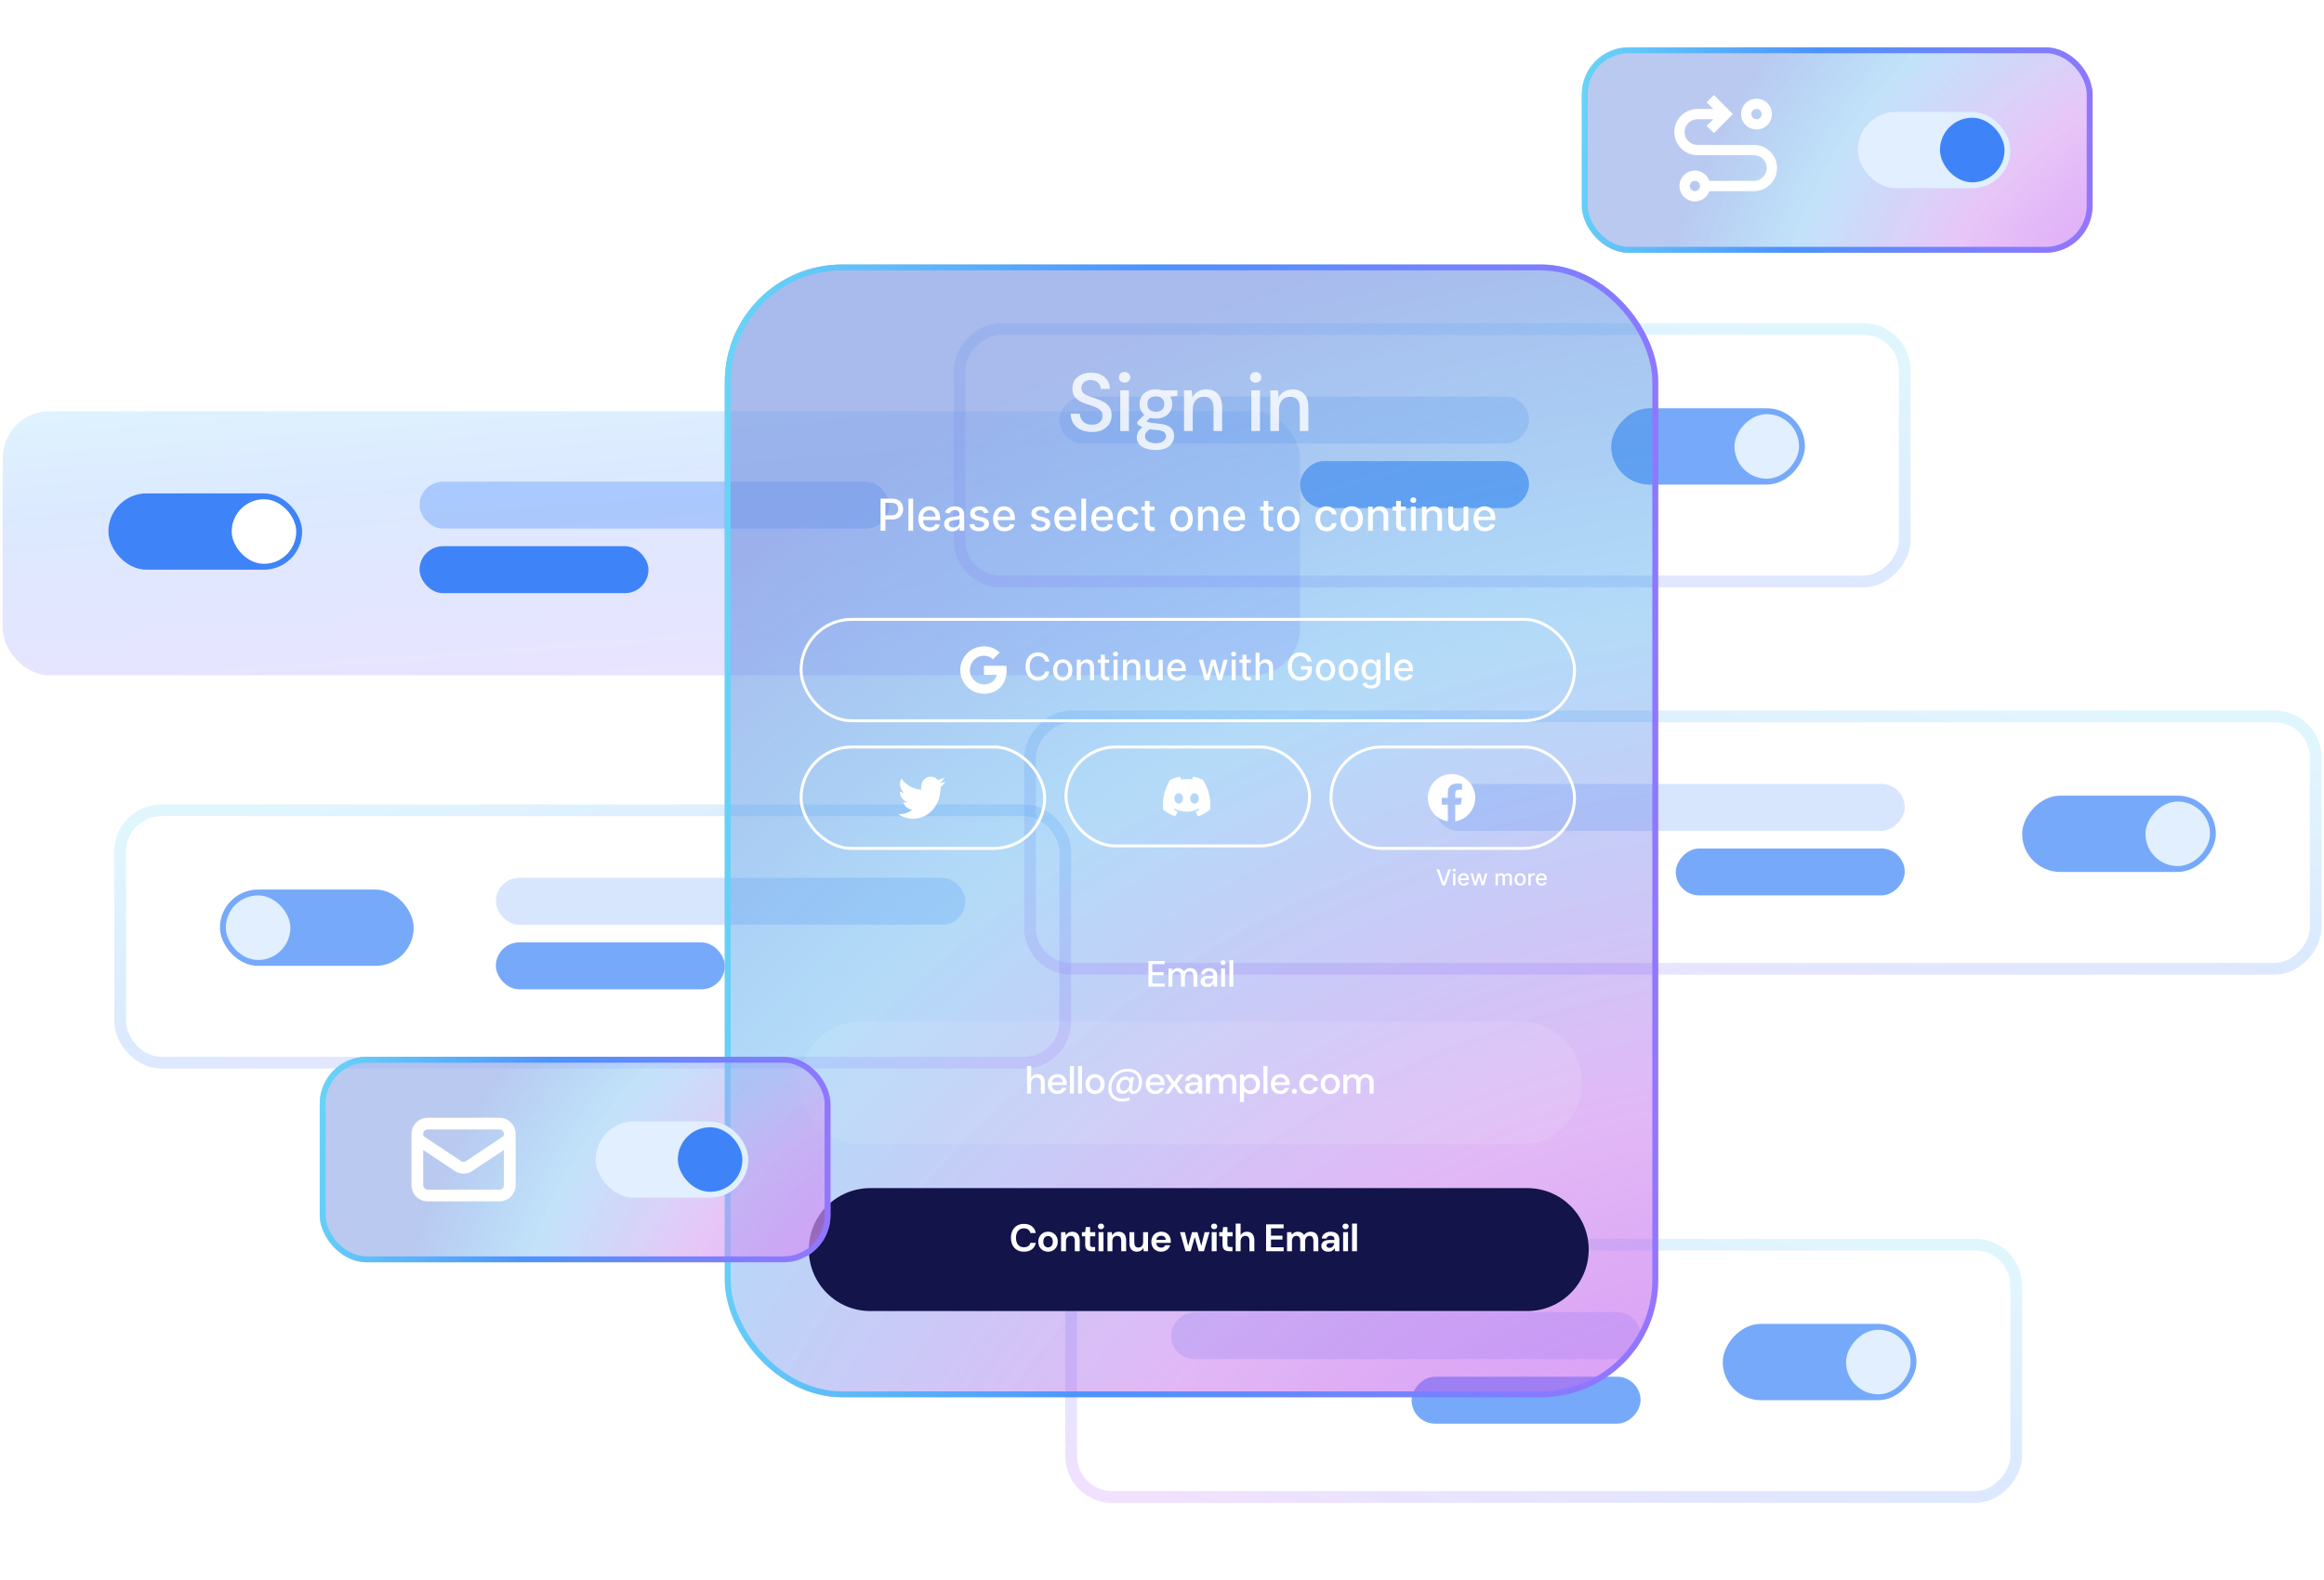 <svg width="472" height="321" viewBox="0 0 472 321" fill="none" xmlns="http://www.w3.org/2000/svg">
<g opacity="0.2" filter="url(#filter0_b_2464_9028)">
<rect x="0.555" y="83.534" width="263.49" height="53.652" rx="9.538" fill="white" fill-opacity="0.9"/>
<rect x="0.555" y="83.534" width="263.49" height="53.652" rx="9.538" fill="url(#paint0_linear_2464_9028)"/>
</g>
<rect x="22.016" y="100.226" width="39.345" height="15.499" rx="7.75" fill="#3F83F8"/>
<rect x="47.053" y="101.418" width="13.115" height="13.115" rx="6.557" fill="white"/>
<rect opacity="0.32" x="85.205" y="97.842" width="95.381" height="9.538" rx="4.769" fill="#3F83F8"/>
<rect x="85.205" y="110.957" width="46.498" height="9.538" rx="4.769" fill="#3F83F8"/>
<g opacity="0.2" filter="url(#filter1_b_2464_9028)">
<rect width="263.49" height="53.652" rx="9.538" transform="matrix(-1 0 0 1 471.5 144.34)" fill="white" fill-opacity="0.3"/>
<rect x="-1.192" y="1.192" width="261.106" height="51.267" rx="8.346" transform="matrix(-1 0 0 1 469.115 144.34)" stroke="url(#paint1_linear_2464_9028)" stroke-width="2.385"/>
</g>
<rect width="39.345" height="15.499" rx="7.75" transform="matrix(-1 0 0 1 450.039 161.628)" fill="#76A9FA"/>
<rect width="13.115" height="13.115" rx="6.557" transform="matrix(-1 0 0 1 448.848 162.82)" fill="#E1EFFE"/>
<rect opacity="0.2" width="95.381" height="9.538" rx="4.769" transform="matrix(-1 0 0 1 386.85 159.243)" fill="#3F83F8"/>
<rect width="46.498" height="9.538" rx="4.769" transform="matrix(-1 0 0 1 386.85 172.358)" fill="#76A9FA"/>
<g filter="url(#filter2_f_2464_9028)">
<g opacity="0.2" filter="url(#filter3_b_2464_9028)">
<rect x="23.209" y="163.416" width="194.339" height="53.652" rx="9.538" fill="white" fill-opacity="0.3"/>
<rect x="24.401" y="164.609" width="191.954" height="51.267" rx="8.346" stroke="url(#paint2_linear_2464_9028)" stroke-width="2.385"/>
</g>
<rect x="44.67" y="180.704" width="39.345" height="15.499" rx="7.75" fill="#76A9FA"/>
<rect x="45.861" y="181.896" width="13.115" height="13.115" rx="6.557" fill="#E1EFFE"/>
<rect opacity="0.2" x="100.707" y="178.32" width="95.381" height="9.538" rx="4.769" fill="#3F83F8"/>
<rect x="100.707" y="191.434" width="46.498" height="9.538" rx="4.769" fill="#76A9FA"/>
</g>
<g filter="url(#filter4_f_2464_9028)">
<g opacity="0.2" filter="url(#filter5_b_2464_9028)">
<rect width="194.339" height="53.652" rx="9.538" transform="matrix(-1 0 0 1 410.693 251.644)" fill="white" fill-opacity="0.3"/>
<rect x="-1.192" y="1.192" width="191.954" height="51.267" rx="8.346" transform="matrix(-1 0 0 1 408.309 251.644)" stroke="url(#paint3_linear_2464_9028)" stroke-width="2.385"/>
</g>
<rect width="39.345" height="15.499" rx="7.75" transform="matrix(-1 0 0 1 389.232 268.932)" fill="#76A9FA"/>
<rect width="13.115" height="13.115" rx="6.557" transform="matrix(-1 0 0 1 388.041 270.124)" fill="#E1EFFE"/>
<rect opacity="0.2" width="95.381" height="9.538" rx="4.769" transform="matrix(-1 0 0 1 333.195 266.547)" fill="#3F83F8"/>
<rect width="46.498" height="9.538" rx="4.769" transform="matrix(-1 0 0 1 333.195 279.662)" fill="#76A9FA"/>
</g>
<g filter="url(#filter6_f_2464_9028)">
<g opacity="0.2" filter="url(#filter7_b_2464_9028)">
<rect width="194.339" height="53.652" rx="9.538" transform="matrix(-1 0 0 1 388.039 65.651)" fill="white" fill-opacity="0.3"/>
<rect x="-1.192" y="1.192" width="191.954" height="51.267" rx="8.346" transform="matrix(-1 0 0 1 385.655 65.651)" stroke="url(#paint4_linear_2464_9028)" stroke-width="2.385"/>
</g>
<rect width="39.345" height="15.499" rx="7.75" transform="matrix(-1 0 0 1 366.578 82.938)" fill="#76A9FA"/>
<rect width="13.115" height="13.115" rx="6.557" transform="matrix(-1 0 0 1 365.385 84.131)" fill="#E1EFFE"/>
<rect opacity="0.2" width="95.381" height="9.538" rx="4.769" transform="matrix(-1 0 0 1 310.541 80.554)" fill="#3F83F8"/>
<rect width="46.498" height="9.538" rx="4.769" transform="matrix(-1 0 0 1 310.541 93.669)" fill="#76A9FA"/>
</g>
<g filter="url(#filter8_b_2464_9028)">
<rect x="147.203" y="53.728" width="189.57" height="230.107" rx="23.845" fill="url(#paint5_radial_2464_9028)"/>
<rect x="147.799" y="54.324" width="188.378" height="228.915" rx="23.249" stroke="url(#paint6_linear_2464_9028)" stroke-width="1.192"/>
<rect x="162.697" y="125.817" width="157.088" height="20.595" rx="10.297" stroke="white" stroke-width="0.596"/>
<path fill-rule="evenodd" clip-rule="evenodd" d="M201.673 133.927C201.177 133.452 200.514 133.194 199.829 133.205C198.575 133.205 197.51 134.052 197.13 135.194C196.928 135.792 196.928 136.44 197.13 137.038H197.132C197.513 138.177 198.577 139.025 199.831 139.025C200.478 139.025 201.034 138.859 201.465 138.566V138.565C201.972 138.229 202.318 137.7 202.426 137.101H199.829V135.247H204.363C204.42 135.569 204.446 135.898 204.446 136.225C204.446 137.69 203.924 138.929 203.015 139.767L203.016 139.768C202.219 140.504 201.126 140.931 199.829 140.931C198.011 140.931 196.349 139.904 195.533 138.278C194.851 136.917 194.851 135.314 195.533 133.953C196.349 132.325 198.011 131.299 199.829 131.299C201.023 131.285 202.177 131.734 203.046 132.552L201.673 133.927Z" fill="white"/>
<path d="M213.121 134.415H212.269C212.236 134.233 212.175 134.072 212.086 133.934C211.997 133.795 211.888 133.677 211.758 133.581C211.629 133.484 211.484 133.411 211.324 133.362C211.166 133.313 210.997 133.288 210.819 133.288C210.497 133.288 210.208 133.369 209.953 133.531C209.7 133.694 209.5 133.932 209.352 134.246C209.206 134.559 209.133 134.942 209.133 135.395C209.133 135.851 209.206 136.236 209.352 136.55C209.5 136.863 209.701 137.101 209.956 137.261C210.211 137.422 210.497 137.502 210.816 137.502C210.993 137.502 211.16 137.478 211.319 137.431C211.479 137.381 211.624 137.309 211.753 137.215C211.882 137.12 211.992 137.004 212.081 136.867C212.172 136.728 212.235 136.57 212.269 136.391L213.121 136.394C213.076 136.669 212.988 136.923 212.857 137.154C212.727 137.384 212.561 137.583 212.357 137.751C212.155 137.917 211.923 138.046 211.663 138.137C211.402 138.228 211.118 138.274 210.811 138.274C210.326 138.274 209.895 138.159 209.516 137.929C209.137 137.697 208.838 137.366 208.62 136.935C208.403 136.505 208.295 135.991 208.295 135.395C208.295 134.797 208.404 134.283 208.623 133.854C208.841 133.424 209.14 133.094 209.519 132.864C209.897 132.632 210.328 132.516 210.811 132.516C211.107 132.516 211.384 132.559 211.641 132.645C211.9 132.729 212.132 132.853 212.338 133.017C212.543 133.179 212.714 133.378 212.848 133.614C212.983 133.847 213.074 134.114 213.121 134.415Z" fill="white"/>
<path d="M215.833 138.282C215.44 138.282 215.097 138.191 214.803 138.011C214.51 137.83 214.283 137.578 214.121 137.253C213.958 136.928 213.877 136.549 213.877 136.115C213.877 135.679 213.958 135.297 214.121 134.971C214.283 134.644 214.51 134.391 214.803 134.21C215.097 134.029 215.44 133.939 215.833 133.939C216.227 133.939 216.57 134.029 216.863 134.21C217.156 134.391 217.384 134.644 217.546 134.971C217.708 135.297 217.789 135.679 217.789 136.115C217.789 136.549 217.708 136.928 217.546 137.253C217.384 137.578 217.156 137.83 216.863 138.011C216.57 138.191 216.227 138.282 215.833 138.282ZM215.836 137.595C216.091 137.595 216.302 137.527 216.47 137.392C216.637 137.257 216.761 137.078 216.841 136.853C216.923 136.629 216.964 136.382 216.964 136.112C216.964 135.844 216.923 135.597 216.841 135.373C216.761 135.147 216.637 134.965 216.47 134.828C216.302 134.692 216.091 134.623 215.836 134.623C215.579 134.623 215.366 134.692 215.197 134.828C215.029 134.965 214.904 135.147 214.823 135.373C214.742 135.597 214.702 135.844 214.702 136.112C214.702 136.382 214.742 136.629 214.823 136.853C214.904 137.078 215.029 137.257 215.197 137.392C215.366 137.527 215.579 137.595 215.836 137.595Z" fill="white"/>
<path d="M219.517 135.701V138.197H218.701V133.994H219.485V134.678H219.536C219.633 134.455 219.784 134.277 219.99 134.142C220.197 134.007 220.459 133.939 220.774 133.939C221.06 133.939 221.31 133.999 221.525 134.12C221.74 134.238 221.906 134.415 222.025 134.651C222.143 134.886 222.202 135.177 222.202 135.524V138.197H221.386V135.622C221.386 135.317 221.306 135.079 221.148 134.908C220.99 134.735 220.772 134.648 220.495 134.648C220.306 134.648 220.137 134.689 219.99 134.771C219.844 134.853 219.729 134.973 219.643 135.132C219.559 135.289 219.517 135.479 219.517 135.701Z" fill="white"/>
<path d="M225.256 133.994V134.651H222.964V133.994H225.256ZM223.579 132.987H224.396V136.963C224.396 137.122 224.419 137.241 224.467 137.321C224.514 137.4 224.575 137.454 224.65 137.483C224.726 137.51 224.809 137.524 224.898 137.524C224.964 137.524 225.021 137.519 225.07 137.51C225.12 137.501 225.158 137.494 225.185 137.488L225.333 138.164C225.285 138.182 225.218 138.201 225.131 138.219C225.043 138.239 224.934 138.25 224.803 138.252C224.588 138.255 224.388 138.217 224.202 138.137C224.016 138.056 223.866 137.932 223.751 137.765C223.636 137.597 223.579 137.386 223.579 137.132V132.987Z" fill="white"/>
<path d="M226.16 138.197V133.994H226.976V138.197H226.16ZM226.572 133.345C226.43 133.345 226.308 133.298 226.206 133.203C226.106 133.106 226.056 132.991 226.056 132.858C226.056 132.723 226.106 132.608 226.206 132.513C226.308 132.417 226.43 132.368 226.572 132.368C226.714 132.368 226.835 132.417 226.935 132.513C227.037 132.608 227.088 132.723 227.088 132.858C227.088 132.991 227.037 133.106 226.935 133.203C226.835 133.298 226.714 133.345 226.572 133.345Z" fill="white"/>
<path d="M228.892 135.701V138.197H228.075V133.994H228.859V134.678H228.911C229.007 134.455 229.159 134.277 229.364 134.142C229.572 134.007 229.833 133.939 230.148 133.939C230.434 133.939 230.685 133.999 230.899 134.12C231.114 134.238 231.281 134.415 231.399 134.651C231.518 134.886 231.577 135.177 231.577 135.524V138.197H230.76V135.622C230.76 135.317 230.681 135.079 230.523 134.908C230.364 134.735 230.147 134.648 229.87 134.648C229.68 134.648 229.512 134.689 229.364 134.771C229.219 134.853 229.103 134.973 229.017 135.132C228.934 135.289 228.892 135.479 228.892 135.701Z" fill="white"/>
<path d="M235.33 136.454V133.994H236.149V138.197H235.346V137.469H235.303C235.206 137.693 235.051 137.88 234.838 138.03C234.627 138.178 234.364 138.252 234.049 138.252C233.779 138.252 233.541 138.192 233.333 138.074C233.127 137.953 232.965 137.776 232.847 137.54C232.731 137.305 232.672 137.014 232.672 136.667V133.994H233.489V136.569C233.489 136.855 233.568 137.083 233.727 137.253C233.885 137.423 234.091 137.507 234.344 137.507C234.497 137.507 234.649 137.469 234.8 137.392C234.953 137.316 235.08 137.2 235.18 137.045C235.282 136.89 235.332 136.693 235.33 136.454Z" fill="white"/>
<path d="M239.055 138.282C238.642 138.282 238.286 138.193 237.987 138.016C237.69 137.838 237.461 137.587 237.299 137.264C237.138 136.939 237.058 136.559 237.058 136.123C237.058 135.692 237.138 135.313 237.299 134.984C237.461 134.656 237.687 134.4 237.976 134.216C238.268 134.031 238.608 133.939 238.998 133.939C239.234 133.939 239.464 133.978 239.686 134.057C239.908 134.135 240.108 134.258 240.284 134.426C240.461 134.594 240.6 134.812 240.702 135.08C240.804 135.347 240.855 135.67 240.855 136.052V136.342H237.52V135.729H240.055C240.055 135.513 240.011 135.323 239.924 135.157C239.836 134.989 239.713 134.857 239.555 134.76C239.398 134.663 239.214 134.615 239.003 134.615C238.774 134.615 238.573 134.672 238.402 134.785C238.233 134.896 238.102 135.042 238.009 135.223C237.918 135.401 237.872 135.596 237.872 135.805V136.284C237.872 136.565 237.922 136.804 238.02 137.001C238.12 137.198 238.259 137.349 238.438 137.453C238.616 137.555 238.825 137.606 239.063 137.606C239.218 137.606 239.359 137.584 239.487 137.54C239.614 137.495 239.724 137.427 239.817 137.338C239.91 137.248 239.981 137.138 240.03 137.007L240.803 137.146C240.741 137.374 240.63 137.574 240.47 137.745C240.312 137.915 240.112 138.047 239.872 138.142C239.633 138.235 239.361 138.282 239.055 138.282Z" fill="white"/>
<path d="M244.707 138.197L243.472 133.994H244.316L245.138 137.08H245.179L246.004 133.994H246.848L247.668 137.067H247.708L248.525 133.994H249.369L248.137 138.197H247.304L246.452 135.162H246.389L245.537 138.197H244.707Z" fill="white"/>
<path d="M250.144 138.197V133.994H250.961V138.197H250.144ZM250.557 133.345C250.415 133.345 250.293 133.298 250.191 133.203C250.091 133.106 250.041 132.991 250.041 132.858C250.041 132.723 250.091 132.608 250.191 132.513C250.293 132.417 250.415 132.368 250.557 132.368C250.699 132.368 250.82 132.417 250.92 132.513C251.022 132.608 251.073 132.723 251.073 132.858C251.073 132.991 251.022 133.106 250.92 133.203C250.82 133.298 250.699 133.345 250.557 133.345Z" fill="white"/>
<path d="M254.018 133.994V134.651H251.727V133.994H254.018ZM252.341 132.987H253.158V136.963C253.158 137.122 253.182 137.241 253.229 137.321C253.276 137.4 253.337 137.454 253.412 137.483C253.488 137.51 253.571 137.524 253.66 137.524C253.726 137.524 253.783 137.519 253.833 137.51C253.882 137.501 253.92 137.494 253.947 137.488L254.095 138.164C254.047 138.182 253.98 138.201 253.893 138.219C253.805 138.239 253.696 138.25 253.565 138.252C253.35 138.255 253.15 138.217 252.964 138.137C252.778 138.056 252.628 137.932 252.513 137.765C252.398 137.597 252.341 137.386 252.341 137.132V132.987Z" fill="white"/>
<path d="M255.829 135.701V138.197H255.012V132.593H255.818V134.678H255.87C255.968 134.452 256.118 134.272 256.32 134.139C256.522 134.006 256.786 133.939 257.112 133.939C257.4 133.939 257.651 133.998 257.866 134.117C258.083 134.236 258.251 134.413 258.369 134.648C258.489 134.881 258.549 135.173 258.549 135.524V138.197H257.732V135.622C257.732 135.314 257.653 135.075 257.495 134.905C257.336 134.734 257.116 134.648 256.834 134.648C256.641 134.648 256.468 134.689 256.315 134.771C256.164 134.853 256.044 134.973 255.957 135.132C255.871 135.289 255.829 135.479 255.829 135.701Z" fill="white"/>
<path d="M265.526 134.363C265.473 134.197 265.402 134.049 265.313 133.917C265.226 133.784 265.121 133.671 264.999 133.578C264.877 133.483 264.738 133.411 264.581 133.362C264.426 133.313 264.256 133.288 264.07 133.288C263.755 133.288 263.471 133.369 263.218 133.531C262.965 133.694 262.765 133.932 262.617 134.246C262.471 134.558 262.399 134.94 262.399 135.392C262.399 135.846 262.472 136.23 262.62 136.544C262.767 136.858 262.969 137.096 263.226 137.258C263.483 137.421 263.775 137.502 264.103 137.502C264.407 137.502 264.672 137.44 264.898 137.316C265.125 137.192 265.301 137.017 265.425 136.79C265.551 136.562 265.614 136.294 265.614 135.986L265.832 136.027H264.231V135.329H266.43V135.967C266.43 136.437 266.33 136.846 266.13 137.193C265.931 137.537 265.656 137.804 265.305 137.992C264.955 138.18 264.555 138.274 264.103 138.274C263.597 138.274 263.152 138.157 262.77 137.923C262.389 137.69 262.093 137.359 261.88 136.93C261.666 136.499 261.56 135.989 261.56 135.398C261.56 134.951 261.622 134.549 261.746 134.194C261.87 133.838 262.043 133.536 262.267 133.288C262.493 133.038 262.758 132.847 263.062 132.716C263.368 132.583 263.702 132.516 264.065 132.516C264.367 132.516 264.648 132.561 264.909 132.65C265.171 132.74 265.404 132.866 265.608 133.031C265.814 133.195 265.984 133.39 266.119 133.616C266.254 133.841 266.345 134.09 266.392 134.363H265.526Z" fill="white"/>
<path d="M269.203 138.282C268.81 138.282 268.467 138.191 268.174 138.011C267.88 137.83 267.653 137.578 267.491 137.253C267.329 136.928 267.248 136.549 267.248 136.115C267.248 135.679 267.329 135.297 267.491 134.971C267.653 134.644 267.88 134.391 268.174 134.21C268.467 134.029 268.81 133.939 269.203 133.939C269.597 133.939 269.94 134.029 270.233 134.21C270.526 134.391 270.754 134.644 270.916 134.971C271.078 135.297 271.159 135.679 271.159 136.115C271.159 136.549 271.078 136.928 270.916 137.253C270.754 137.578 270.526 137.83 270.233 138.011C269.94 138.191 269.597 138.282 269.203 138.282ZM269.206 137.595C269.461 137.595 269.672 137.527 269.84 137.392C270.007 137.257 270.131 137.078 270.211 136.853C270.293 136.629 270.334 136.382 270.334 136.112C270.334 135.844 270.293 135.597 270.211 135.373C270.131 135.147 270.007 134.965 269.84 134.828C269.672 134.692 269.461 134.623 269.206 134.623C268.949 134.623 268.736 134.692 268.567 134.828C268.399 134.965 268.275 135.147 268.193 135.373C268.113 135.597 268.073 135.844 268.073 136.112C268.073 136.382 268.113 136.629 268.193 136.853C268.275 137.078 268.399 137.257 268.567 137.392C268.736 137.527 268.949 137.595 269.206 137.595Z" fill="white"/>
<path d="M273.838 138.282C273.445 138.282 273.101 138.191 272.808 138.011C272.515 137.83 272.287 137.578 272.125 137.253C271.963 136.928 271.882 136.549 271.882 136.115C271.882 135.679 271.963 135.297 272.125 134.971C272.287 134.644 272.515 134.391 272.808 134.21C273.101 134.029 273.445 133.939 273.838 133.939C274.231 133.939 274.575 134.029 274.868 134.21C275.161 134.391 275.389 134.644 275.551 134.971C275.713 135.297 275.794 135.679 275.794 136.115C275.794 136.549 275.713 136.928 275.551 137.253C275.389 137.578 275.161 137.83 274.868 138.011C274.575 138.191 274.231 138.282 273.838 138.282ZM273.841 137.595C274.096 137.595 274.307 137.527 274.475 137.392C274.642 137.257 274.766 137.078 274.846 136.853C274.928 136.629 274.969 136.382 274.969 136.112C274.969 135.844 274.928 135.597 274.846 135.373C274.766 135.147 274.642 134.965 274.475 134.828C274.307 134.692 274.096 134.623 273.841 134.623C273.584 134.623 273.371 134.692 273.202 134.828C273.034 134.965 272.909 135.147 272.827 135.373C272.747 135.597 272.707 135.844 272.707 136.112C272.707 136.382 272.747 136.629 272.827 136.853C272.909 137.078 273.034 137.257 273.202 137.392C273.371 137.527 273.584 137.595 273.841 137.595Z" fill="white"/>
<path d="M278.465 139.861C278.131 139.861 277.845 139.817 277.604 139.729C277.366 139.642 277.171 139.526 277.02 139.382C276.868 139.238 276.756 139.08 276.681 138.908L277.383 138.618C277.432 138.699 277.498 138.783 277.58 138.873C277.663 138.964 277.776 139.042 277.918 139.105C278.062 139.169 278.247 139.201 278.473 139.201C278.782 139.201 279.038 139.125 279.24 138.974C279.442 138.824 279.544 138.586 279.544 138.257V137.431H279.492C279.442 137.52 279.371 137.62 279.279 137.729C279.188 137.838 279.062 137.933 278.902 138.014C278.741 138.094 278.533 138.134 278.276 138.134C277.945 138.134 277.646 138.056 277.38 137.901C277.116 137.745 276.907 137.514 276.752 137.209C276.599 136.903 276.522 136.526 276.522 136.079C276.522 135.632 276.598 135.249 276.749 134.93C276.902 134.61 277.112 134.366 277.377 134.196C277.643 134.025 277.945 133.939 278.282 133.939C278.542 133.939 278.752 133.983 278.913 134.07C279.073 134.156 279.198 134.257 279.287 134.371C279.378 134.486 279.448 134.588 279.497 134.675H279.557V133.994H280.357V138.29C280.357 138.651 280.274 138.948 280.106 139.179C279.939 139.411 279.712 139.582 279.426 139.694C279.142 139.805 278.821 139.861 278.465 139.861ZM278.456 137.455C278.691 137.455 278.89 137.401 279.052 137.291C279.216 137.18 279.34 137.021 279.423 136.815C279.509 136.607 279.552 136.358 279.552 136.068C279.552 135.785 279.51 135.536 279.426 135.321C279.342 135.106 279.219 134.938 279.057 134.818C278.895 134.695 278.695 134.634 278.456 134.634C278.211 134.634 278.006 134.698 277.842 134.826C277.678 134.952 277.554 135.123 277.47 135.34C277.388 135.557 277.347 135.8 277.347 136.068C277.347 136.344 277.389 136.585 277.473 136.793C277.557 137.001 277.681 137.164 277.845 137.28C278.01 137.397 278.214 137.455 278.456 137.455Z" fill="white"/>
<path d="M282.27 132.593V138.197H281.453V132.593H282.27Z" fill="white"/>
<path d="M285.177 138.282C284.763 138.282 284.407 138.193 284.109 138.016C283.812 137.838 283.582 137.587 283.42 137.264C283.26 136.939 283.18 136.559 283.18 136.123C283.18 135.692 283.26 135.313 283.42 134.984C283.582 134.656 283.808 134.4 284.098 134.216C284.389 134.031 284.729 133.939 285.119 133.939C285.356 133.939 285.585 133.978 285.808 134.057C286.03 134.135 286.229 134.258 286.406 134.426C286.582 134.594 286.722 134.812 286.824 135.08C286.926 135.347 286.977 135.67 286.977 136.052V136.342H283.641V135.729H286.176C286.176 135.513 286.133 135.323 286.045 135.157C285.958 134.989 285.835 134.857 285.676 134.76C285.52 134.663 285.336 134.615 285.125 134.615C284.895 134.615 284.695 134.672 284.524 134.785C284.354 134.896 284.223 135.042 284.13 135.223C284.039 135.401 283.994 135.596 283.994 135.805V136.284C283.994 136.565 284.043 136.804 284.141 137.001C284.241 137.198 284.381 137.349 284.559 137.453C284.738 137.555 284.946 137.606 285.185 137.606C285.34 137.606 285.481 137.584 285.608 137.54C285.736 137.495 285.846 137.427 285.939 137.338C286.032 137.248 286.103 137.138 286.152 137.007L286.925 137.146C286.863 137.374 286.752 137.574 286.591 137.745C286.433 137.915 286.234 138.047 285.993 138.142C285.755 138.235 285.482 138.282 285.177 138.282Z" fill="white"/>
<rect x="162.697" y="151.744" width="49.474" height="20.595" rx="10.297" stroke="white" stroke-width="0.596"/>
<path d="M185.406 166.319C189.039 166.319 191.026 163.027 191.026 160.173C191.026 160.081 191.024 159.986 191.021 159.894C191.407 159.588 191.741 159.209 192.006 158.775C191.646 158.951 191.264 159.065 190.872 159.115C191.284 158.844 191.593 158.42 191.741 157.92C191.353 158.171 190.929 158.349 190.487 158.444C190.189 158.098 189.795 157.869 189.366 157.792C188.937 157.715 188.497 157.795 188.113 158.019C187.73 158.244 187.425 158.6 187.245 159.032C187.065 159.465 187.021 159.951 187.119 160.414C186.334 160.371 185.566 160.148 184.864 159.759C184.163 159.371 183.544 158.825 183.048 158.159C182.796 158.634 182.719 159.197 182.832 159.732C182.946 160.268 183.242 160.736 183.659 161.041C183.346 161.03 183.039 160.938 182.764 160.772V160.799C182.764 161.297 182.922 161.781 183.211 162.167C183.5 162.553 183.902 162.818 184.349 162.917C184.059 163.004 183.754 163.016 183.458 162.954C183.584 163.383 183.83 163.758 184.161 164.027C184.491 164.296 184.891 164.446 185.303 164.455C184.603 165.056 183.739 165.382 182.849 165.38C182.691 165.38 182.534 165.37 182.377 165.349C183.281 165.983 184.332 166.32 185.406 166.319Z" fill="white"/>
<rect x="216.501" y="151.744" width="49.474" height="20.096" rx="10.048" stroke="white" stroke-width="0.596"/>
<path d="M244.335 158.439C243.721 158.131 243.063 157.904 242.375 157.774C242.362 157.771 242.35 157.777 242.343 157.79C242.259 157.955 242.165 158.17 242.099 158.339C241.359 158.218 240.623 158.218 239.898 158.339C239.832 158.166 239.735 157.955 239.65 157.79C239.644 157.778 239.631 157.771 239.619 157.774C238.931 157.903 238.273 158.13 237.659 158.439C237.653 158.442 237.649 158.446 237.646 158.451C236.398 160.494 236.056 162.486 236.223 164.454C236.224 164.463 236.229 164.472 236.236 164.478C237.06 165.141 237.857 165.543 238.64 165.809C238.653 165.814 238.666 165.809 238.674 165.797C238.859 165.52 239.024 165.228 239.166 164.921C239.174 164.903 239.166 164.882 239.149 164.875C238.887 164.766 238.638 164.633 238.398 164.482C238.379 164.47 238.378 164.441 238.395 164.426C238.446 164.385 238.496 164.342 238.544 164.298C238.553 164.29 238.565 164.289 238.575 164.294C240.151 165.082 241.857 165.082 243.414 164.294C243.425 164.288 243.437 164.29 243.446 164.298C243.494 164.341 243.545 164.385 243.596 164.426C243.613 164.441 243.612 164.47 243.593 164.482C243.353 164.636 243.104 164.766 242.841 164.874C242.824 164.881 242.817 164.903 242.825 164.921C242.97 165.228 243.135 165.52 243.317 165.797C243.324 165.809 243.338 165.814 243.35 165.809C244.137 165.543 244.935 165.141 245.759 164.478C245.766 164.472 245.77 164.464 245.771 164.454C245.972 162.179 245.435 160.203 244.347 158.452C244.345 158.446 244.34 158.442 244.335 158.439ZM239.401 163.256C238.927 163.256 238.536 162.779 238.536 162.193C238.536 161.607 238.919 161.13 239.401 161.13C239.887 161.13 240.274 161.611 240.267 162.193C240.267 162.779 239.883 163.256 239.401 163.256ZM242.601 163.256C242.126 163.256 241.735 162.779 241.735 162.193C241.735 161.607 242.119 161.13 242.601 161.13C243.087 161.13 243.474 161.611 243.466 162.193C243.466 162.779 243.087 163.256 242.601 163.256Z" fill="white"/>
<rect x="270.312" y="151.744" width="49.474" height="20.595" rx="10.297" stroke="white" stroke-width="0.596"/>
<path d="M299.621 162.07C299.621 159.403 297.466 157.241 294.807 157.241C292.148 157.241 289.992 159.403 289.992 162.07C289.992 164.481 291.753 166.479 294.054 166.841V163.466H292.832V162.07H294.054V161.006C294.054 159.796 294.773 159.127 295.873 159.127C296.399 159.127 296.951 159.222 296.951 159.222V160.41H296.344C295.745 160.41 295.559 160.782 295.559 161.165V162.07H296.894L296.681 163.466H295.559V166.841C297.861 166.479 299.621 164.481 299.621 162.07Z" fill="white"/>
<path opacity="0.8" d="M221.763 87.754C220.91 87.754 220.161 87.604 219.519 87.304C218.876 87.005 218.371 86.577 218.005 86.022C217.651 85.467 217.468 84.807 217.457 84.041H219.319C219.33 84.662 219.546 85.19 219.968 85.623C220.388 86.056 220.982 86.272 221.746 86.272C222.422 86.272 222.949 86.111 223.326 85.789C223.714 85.456 223.908 85.034 223.908 84.524C223.908 84.113 223.814 83.78 223.625 83.525C223.448 83.269 223.198 83.059 222.877 82.892C222.567 82.726 222.207 82.576 221.797 82.442C221.386 82.309 220.954 82.165 220.499 82.01C219.601 81.71 218.925 81.321 218.471 80.844C218.028 80.367 217.806 79.74 217.806 78.963C217.795 78.308 217.944 77.736 218.255 77.248C218.577 76.759 219.02 76.382 219.585 76.115C220.161 75.838 220.832 75.699 221.597 75.699C222.35 75.699 223.01 75.838 223.575 76.115C224.152 76.393 224.601 76.781 224.922 77.281C225.244 77.769 225.41 78.341 225.421 78.996H223.559C223.559 78.696 223.481 78.413 223.326 78.147C223.171 77.869 222.944 77.642 222.645 77.464C222.345 77.286 221.979 77.198 221.547 77.198C220.992 77.187 220.533 77.325 220.167 77.614C219.812 77.903 219.635 78.302 219.635 78.813C219.635 79.268 219.768 79.618 220.034 79.862C220.3 80.106 220.666 80.311 221.131 80.478C221.597 80.633 222.129 80.816 222.727 81.027C223.304 81.216 223.819 81.444 224.274 81.71C224.728 81.976 225.089 82.326 225.355 82.759C225.632 83.192 225.77 83.741 225.77 84.407C225.77 84.996 225.621 85.545 225.321 86.056C225.022 86.555 224.573 86.966 223.975 87.288C223.376 87.599 222.639 87.754 221.763 87.754ZM228.402 77.731C228.07 77.731 227.792 77.631 227.57 77.431C227.36 77.22 227.255 76.959 227.255 76.648C227.255 76.337 227.36 76.082 227.57 75.882C227.792 75.671 228.07 75.566 228.402 75.566C228.734 75.566 229.006 75.671 229.217 75.882C229.438 76.082 229.549 76.337 229.549 76.648C229.549 76.959 229.438 77.22 229.217 77.431C229.006 77.631 228.734 77.731 228.402 77.731ZM227.521 87.554V79.296H229.283V87.554H227.521ZM234.759 85.023C234.326 85.023 233.928 84.973 233.561 84.873L232.846 85.573C232.969 85.65 233.118 85.717 233.295 85.772C233.473 85.828 233.722 85.878 234.044 85.922C234.365 85.967 234.803 86.011 235.357 86.056C236.454 86.156 237.247 86.422 237.735 86.855C238.222 87.277 238.466 87.843 238.466 88.553C238.466 89.041 238.334 89.502 238.068 89.935C237.812 90.379 237.408 90.734 236.853 91.001C236.31 91.278 235.612 91.417 234.759 91.417C233.606 91.417 232.669 91.195 231.949 90.751C231.239 90.318 230.884 89.658 230.884 88.77C230.884 88.425 230.973 88.081 231.15 87.737C231.339 87.404 231.633 87.088 232.031 86.788C231.799 86.688 231.594 86.583 231.417 86.472C231.25 86.35 231.101 86.228 230.968 86.106V85.706L232.398 84.241C231.755 83.686 231.433 82.959 231.433 82.06C231.433 81.516 231.56 81.022 231.816 80.578C232.082 80.123 232.464 79.762 232.963 79.495C233.461 79.229 234.06 79.096 234.759 79.096C235.224 79.096 235.657 79.162 236.056 79.296H239.131V80.461L237.668 80.544C237.935 80.999 238.068 81.504 238.068 82.06C238.068 82.615 237.935 83.114 237.668 83.558C237.413 84.002 237.036 84.357 236.538 84.624C236.05 84.89 235.457 85.023 234.759 85.023ZM234.759 83.641C235.268 83.641 235.679 83.508 235.989 83.242C236.31 82.964 236.471 82.576 236.471 82.076C236.471 81.566 236.31 81.177 235.989 80.911C235.679 80.644 235.268 80.511 234.759 80.511C234.237 80.511 233.816 80.644 233.495 80.911C233.184 81.177 233.029 81.566 233.029 82.076C233.029 82.576 233.184 82.964 233.495 83.242C233.816 83.508 234.237 83.641 234.759 83.641ZM232.547 88.603C232.547 89.08 232.758 89.436 233.179 89.669C233.6 89.913 234.127 90.035 234.759 90.035C235.368 90.035 235.862 89.902 236.239 89.635C236.615 89.38 236.804 89.036 236.804 88.603C236.804 88.281 236.677 88.004 236.421 87.77C236.167 87.549 235.684 87.41 234.975 87.354C234.442 87.321 233.971 87.271 233.561 87.204C233.174 87.415 232.908 87.643 232.763 87.887C232.619 88.131 232.547 88.37 232.547 88.603ZM240.477 87.554V79.296H242.04L242.173 80.744C242.428 80.234 242.8 79.834 243.287 79.545C243.786 79.246 244.357 79.096 245 79.096C245.997 79.096 246.778 79.407 247.344 80.028C247.921 80.65 248.208 81.577 248.208 82.809V87.554H246.463V82.992C246.463 81.394 245.809 80.594 244.501 80.594C243.847 80.594 243.304 80.827 242.871 81.294C242.45 81.76 242.24 82.426 242.24 83.292V87.554H240.477ZM255.018 77.731C254.686 77.731 254.409 77.631 254.187 77.431C253.977 77.22 253.871 76.959 253.871 76.648C253.871 76.337 253.977 76.082 254.187 75.882C254.409 75.671 254.686 75.566 255.018 75.566C255.351 75.566 255.622 75.671 255.833 75.882C256.055 76.082 256.165 76.337 256.165 76.648C256.165 76.959 256.055 77.22 255.833 77.431C255.622 77.631 255.351 77.731 255.018 77.731ZM254.137 87.554V79.296H255.9V87.554H254.137ZM258 87.554V79.296H259.563L259.696 80.744C259.951 80.234 260.322 79.834 260.81 79.545C261.309 79.246 261.88 79.096 262.523 79.096C263.52 79.096 264.301 79.407 264.867 80.028C265.443 80.65 265.731 81.577 265.731 82.809V87.554H263.986V82.992C263.986 81.394 263.332 80.594 262.023 80.594C261.37 80.594 260.827 80.827 260.394 81.294C259.973 81.76 259.762 82.426 259.762 83.292V87.554H258Z" fill="white"/>
<path d="M178.84 107.818V101.291H181.165C181.672 101.291 182.092 101.383 182.426 101.568C182.759 101.753 183.008 102.006 183.174 102.327C183.34 102.646 183.422 103.005 183.422 103.404C183.422 103.806 183.339 104.167 183.171 104.488C183.005 104.806 182.755 105.059 182.419 105.246C182.086 105.431 181.667 105.523 181.161 105.523H179.563V104.688H181.072C181.393 104.688 181.653 104.633 181.852 104.523C182.052 104.41 182.199 104.257 182.292 104.064C182.385 103.87 182.432 103.651 182.432 103.404C182.432 103.158 182.385 102.939 182.292 102.748C182.199 102.556 182.051 102.406 181.849 102.298C181.65 102.19 181.386 102.136 181.06 102.136H179.824V107.818H178.84Z" fill="white"/>
<path d="M185.452 101.291V107.818H184.5V101.291H185.452Z" fill="white"/>
<path d="M188.841 107.917C188.359 107.917 187.944 107.814 187.596 107.608C187.25 107.4 186.982 107.107 186.793 106.731C186.607 106.353 186.513 105.91 186.513 105.402C186.513 104.901 186.607 104.459 186.793 104.077C186.982 103.694 187.246 103.396 187.583 103.181C187.923 102.966 188.32 102.859 188.774 102.859C189.05 102.859 189.318 102.905 189.577 102.996C189.836 103.087 190.068 103.231 190.274 103.426C190.48 103.622 190.642 103.876 190.761 104.188C190.88 104.498 190.94 104.875 190.94 105.32V105.657H187.051V104.943H190.007C190.007 104.693 189.956 104.471 189.854 104.277C189.752 104.082 189.609 103.928 189.424 103.815C189.241 103.703 189.027 103.646 188.781 103.646C188.513 103.646 188.28 103.712 188.08 103.844C187.883 103.973 187.73 104.143 187.621 104.354C187.515 104.562 187.462 104.788 187.462 105.033V105.59C187.462 105.918 187.519 106.196 187.634 106.425C187.751 106.655 187.913 106.83 188.121 106.951C188.329 107.07 188.573 107.13 188.851 107.13C189.031 107.13 189.196 107.104 189.344 107.053C189.493 107 189.621 106.922 189.73 106.817C189.838 106.713 189.921 106.585 189.978 106.432L190.879 106.594C190.807 106.86 190.678 107.093 190.491 107.292C190.306 107.49 190.074 107.644 189.793 107.754C189.515 107.863 189.198 107.917 188.841 107.917Z" fill="white"/>
<path d="M193.42 107.927C193.11 107.927 192.83 107.869 192.579 107.754C192.328 107.638 192.13 107.469 191.983 107.248C191.839 107.027 191.767 106.756 191.767 106.435C191.767 106.159 191.82 105.931 191.926 105.753C192.032 105.574 192.176 105.433 192.356 105.329C192.537 105.225 192.738 105.146 192.961 105.093C193.184 105.04 193.411 105 193.643 104.972C193.936 104.938 194.173 104.911 194.356 104.889C194.539 104.866 194.671 104.829 194.754 104.778C194.837 104.727 194.878 104.644 194.878 104.529V104.507C194.878 104.228 194.8 104.013 194.643 103.86C194.488 103.707 194.256 103.63 193.948 103.63C193.628 103.63 193.375 103.702 193.19 103.844C193.008 103.984 192.882 104.14 192.811 104.312L191.917 104.108C192.023 103.811 192.178 103.571 192.382 103.388C192.587 103.203 192.824 103.069 193.092 102.987C193.359 102.902 193.641 102.859 193.936 102.859C194.131 102.859 194.338 102.882 194.557 102.929C194.777 102.974 194.983 103.057 195.174 103.178C195.368 103.299 195.526 103.472 195.649 103.697C195.772 103.92 195.834 104.21 195.834 104.567V107.818H194.904V107.149H194.866C194.804 107.272 194.712 107.393 194.588 107.512C194.465 107.631 194.307 107.73 194.114 107.809C193.921 107.887 193.689 107.927 193.42 107.927ZM193.627 107.162C193.89 107.162 194.115 107.11 194.302 107.006C194.491 106.901 194.634 106.765 194.732 106.598C194.832 106.428 194.881 106.246 194.881 106.053V105.422C194.847 105.456 194.782 105.487 194.684 105.517C194.588 105.545 194.479 105.569 194.356 105.59C194.233 105.61 194.113 105.628 193.996 105.645C193.879 105.659 193.782 105.672 193.703 105.683C193.518 105.706 193.35 105.746 193.197 105.801C193.046 105.856 192.925 105.936 192.834 106.04C192.745 106.142 192.7 106.278 192.7 106.448C192.7 106.684 192.787 106.862 192.961 106.983C193.135 107.102 193.357 107.162 193.627 107.162Z" fill="white"/>
<path d="M200.767 104.118L199.904 104.271C199.868 104.16 199.811 104.055 199.732 103.955C199.656 103.856 199.552 103.774 199.42 103.71C199.289 103.646 199.124 103.614 198.927 103.614C198.657 103.614 198.432 103.675 198.252 103.796C198.071 103.915 197.981 104.069 197.981 104.258C197.981 104.422 198.041 104.554 198.162 104.653C198.283 104.753 198.479 104.835 198.748 104.899L199.525 105.077C199.975 105.181 200.311 105.342 200.532 105.559C200.753 105.775 200.863 106.057 200.863 106.403C200.863 106.696 200.778 106.958 200.608 107.187C200.44 107.415 200.206 107.593 199.904 107.723C199.605 107.852 199.258 107.917 198.863 107.917C198.315 107.917 197.868 107.8 197.522 107.566C197.176 107.331 196.964 106.996 196.885 106.562L197.806 106.422C197.863 106.662 197.981 106.844 198.159 106.967C198.338 107.088 198.57 107.149 198.857 107.149C199.169 107.149 199.418 107.084 199.605 106.955C199.792 106.823 199.885 106.662 199.885 106.473C199.885 106.32 199.828 106.192 199.713 106.088C199.601 105.984 199.428 105.905 199.194 105.852L198.366 105.67C197.91 105.566 197.572 105.4 197.354 105.173C197.137 104.946 197.029 104.658 197.029 104.309C197.029 104.02 197.109 103.767 197.271 103.551C197.432 103.334 197.655 103.165 197.939 103.044C198.224 102.921 198.55 102.859 198.917 102.859C199.446 102.859 199.862 102.974 200.166 103.203C200.469 103.431 200.67 103.736 200.767 104.118Z" fill="white"/>
<path d="M204.018 107.917C203.536 107.917 203.121 107.814 202.773 107.608C202.427 107.4 202.159 107.107 201.97 106.731C201.784 106.353 201.69 105.91 201.69 105.402C201.69 104.901 201.784 104.459 201.97 104.077C202.159 103.694 202.423 103.396 202.76 103.181C203.1 102.966 203.497 102.859 203.951 102.859C204.227 102.859 204.495 102.905 204.754 102.996C205.013 103.087 205.245 103.231 205.451 103.426C205.657 103.622 205.819 103.876 205.938 104.188C206.057 104.498 206.117 104.875 206.117 105.32V105.657H202.228V104.943H205.184C205.184 104.693 205.133 104.471 205.031 104.277C204.929 104.082 204.786 103.928 204.601 103.815C204.418 103.703 204.204 103.646 203.958 103.646C203.69 103.646 203.457 103.712 203.257 103.844C203.06 103.973 202.907 104.143 202.798 104.354C202.692 104.562 202.639 104.788 202.639 105.033V105.59C202.639 105.918 202.696 106.196 202.811 106.425C202.928 106.655 203.09 106.83 203.298 106.951C203.506 107.07 203.75 107.13 204.028 107.13C204.208 107.13 204.373 107.104 204.521 107.053C204.67 107 204.798 106.922 204.907 106.817C205.015 106.713 205.098 106.585 205.155 106.432L206.056 106.594C205.984 106.86 205.855 107.093 205.668 107.292C205.483 107.49 205.251 107.644 204.97 107.754C204.692 107.863 204.375 107.917 204.018 107.917Z" fill="white"/>
<path d="M213.212 104.118L212.349 104.271C212.313 104.16 212.256 104.055 212.177 103.955C212.101 103.856 211.997 103.774 211.865 103.71C211.733 103.646 211.569 103.614 211.371 103.614C211.102 103.614 210.877 103.675 210.696 103.796C210.516 103.915 210.425 104.069 210.425 104.258C210.425 104.422 210.486 104.554 210.607 104.653C210.728 104.753 210.923 104.835 211.193 104.899L211.97 105.077C212.42 105.181 212.756 105.342 212.976 105.559C213.197 105.775 213.308 106.057 213.308 106.403C213.308 106.696 213.223 106.958 213.053 107.187C212.885 107.415 212.65 107.593 212.349 107.723C212.05 107.852 211.703 107.917 211.308 107.917C210.76 107.917 210.313 107.8 209.967 107.566C209.621 107.331 209.409 106.996 209.33 106.562L210.25 106.422C210.308 106.662 210.425 106.844 210.604 106.967C210.782 107.088 211.015 107.149 211.301 107.149C211.613 107.149 211.863 107.084 212.05 106.955C212.236 106.823 212.33 106.662 212.33 106.473C212.33 106.32 212.273 106.192 212.158 106.088C212.045 105.984 211.872 105.905 211.639 105.852L210.811 105.67C210.354 105.566 210.017 105.4 209.798 105.173C209.582 104.946 209.473 104.658 209.473 104.309C209.473 104.02 209.554 103.767 209.715 103.551C209.877 103.334 210.1 103.165 210.384 103.044C210.669 102.921 210.994 102.859 211.362 102.859C211.89 102.859 212.307 102.974 212.61 103.203C212.914 103.431 213.114 103.736 213.212 104.118Z" fill="white"/>
<path d="M216.463 107.917C215.981 107.917 215.566 107.814 215.218 107.608C214.871 107.4 214.604 107.107 214.415 106.731C214.228 106.353 214.135 105.91 214.135 105.402C214.135 104.901 214.228 104.459 214.415 104.077C214.604 103.694 214.867 103.396 215.205 103.181C215.544 102.966 215.941 102.859 216.396 102.859C216.672 102.859 216.939 102.905 217.198 102.996C217.457 103.087 217.69 103.231 217.896 103.426C218.102 103.622 218.264 103.876 218.383 104.188C218.502 104.498 218.561 104.875 218.561 105.32V105.657H214.673V104.943H217.628C217.628 104.693 217.577 104.471 217.475 104.277C217.373 104.082 217.23 103.928 217.045 103.815C216.863 103.703 216.648 103.646 216.402 103.646C216.135 103.646 215.901 103.712 215.702 103.844C215.504 103.973 215.351 104.143 215.243 104.354C215.137 104.562 215.084 104.788 215.084 105.033V105.59C215.084 105.918 215.141 106.196 215.256 106.425C215.373 106.655 215.535 106.83 215.743 106.951C215.951 107.07 216.194 107.13 216.472 107.13C216.653 107.13 216.817 107.104 216.966 107.053C217.114 107 217.243 106.922 217.351 106.817C217.459 106.713 217.542 106.585 217.6 106.432L218.501 106.594C218.429 106.86 218.299 107.093 218.112 107.292C217.928 107.49 217.695 107.644 217.415 107.754C217.137 107.863 216.819 107.917 216.463 107.917Z" fill="white"/>
<path d="M220.57 101.291V107.818H219.618V101.291H220.57Z" fill="white"/>
<path d="M223.959 107.917C223.477 107.917 223.062 107.814 222.714 107.608C222.368 107.4 222.1 107.107 221.912 106.731C221.725 106.353 221.631 105.91 221.631 105.402C221.631 104.901 221.725 104.459 221.912 104.077C222.1 103.694 222.364 103.396 222.701 103.181C223.041 102.966 223.438 102.859 223.892 102.859C224.168 102.859 224.436 102.905 224.695 102.996C224.954 103.087 225.186 103.231 225.392 103.426C225.598 103.622 225.761 103.876 225.88 104.188C225.998 104.498 226.058 104.875 226.058 105.32V105.657H222.169V104.943H225.125C225.125 104.693 225.074 104.471 224.972 104.277C224.87 104.082 224.727 103.928 224.542 103.815C224.359 103.703 224.145 103.646 223.899 103.646C223.631 103.646 223.398 103.712 223.198 103.844C223.001 103.973 222.848 104.143 222.74 104.354C222.633 104.562 222.58 104.788 222.58 105.033V105.59C222.58 105.918 222.638 106.196 222.752 106.425C222.869 106.655 223.031 106.83 223.24 106.951C223.448 107.07 223.691 107.13 223.969 107.13C224.149 107.13 224.314 107.104 224.462 107.053C224.611 107 224.739 106.922 224.848 106.817C224.956 106.713 225.039 106.585 225.096 106.432L225.997 106.594C225.925 106.86 225.796 107.093 225.609 107.292C225.424 107.49 225.192 107.644 224.911 107.754C224.633 107.863 224.316 107.917 223.959 107.917Z" fill="white"/>
<path d="M229.175 107.917C228.701 107.917 228.294 107.81 227.952 107.595C227.612 107.378 227.351 107.08 227.169 106.7C226.986 106.319 226.895 105.884 226.895 105.393C226.895 104.896 226.988 104.457 227.175 104.077C227.362 103.694 227.625 103.396 227.965 103.181C228.304 102.966 228.705 102.859 229.165 102.859C229.537 102.859 229.868 102.928 230.159 103.066C230.45 103.202 230.684 103.393 230.863 103.64C231.043 103.886 231.15 104.174 231.184 104.504H230.258C230.207 104.274 230.09 104.077 229.907 103.911C229.727 103.745 229.485 103.662 229.181 103.662C228.916 103.662 228.683 103.732 228.484 103.873C228.286 104.011 228.132 104.208 228.022 104.465C227.912 104.72 227.856 105.022 227.856 105.371C227.856 105.727 227.911 106.036 228.019 106.295C228.127 106.554 228.28 106.755 228.477 106.897C228.677 107.04 228.912 107.111 229.181 107.111C229.362 107.111 229.525 107.078 229.672 107.012C229.82 106.944 229.944 106.847 230.044 106.722C230.146 106.596 230.217 106.446 230.258 106.269H231.184C231.15 106.586 231.047 106.868 230.875 107.117C230.703 107.366 230.473 107.561 230.184 107.703C229.898 107.846 229.561 107.917 229.175 107.917Z" fill="white"/>
<path d="M234.486 102.923V103.688H231.814V102.923H234.486ZM232.531 101.75H233.483V106.381C233.483 106.566 233.51 106.705 233.566 106.798C233.621 106.89 233.692 106.952 233.779 106.986C233.868 107.018 233.965 107.034 234.069 107.034C234.145 107.034 234.212 107.029 234.269 107.018C234.327 107.008 234.371 106.999 234.403 106.993L234.575 107.78C234.52 107.801 234.441 107.822 234.339 107.844C234.238 107.867 234.11 107.88 233.957 107.882C233.707 107.886 233.473 107.842 233.257 107.748C233.04 107.655 232.865 107.51 232.731 107.315C232.597 107.119 232.531 106.874 232.531 106.578V101.75Z" fill="white"/>
<path d="M239.973 107.917C239.514 107.917 239.114 107.812 238.772 107.601C238.431 107.391 238.165 107.097 237.976 106.719C237.787 106.34 237.693 105.899 237.693 105.393C237.693 104.885 237.787 104.441 237.976 104.061C238.165 103.68 238.431 103.385 238.772 103.175C239.114 102.964 239.514 102.859 239.973 102.859C240.432 102.859 240.832 102.964 241.174 103.175C241.515 103.385 241.781 103.68 241.97 104.061C242.159 104.441 242.253 104.885 242.253 105.393C242.253 105.899 242.159 106.34 241.97 106.719C241.781 107.097 241.515 107.391 241.174 107.601C240.832 107.812 240.432 107.917 239.973 107.917ZM239.976 107.117C240.273 107.117 240.52 107.038 240.715 106.881C240.91 106.724 241.055 106.515 241.148 106.253C241.244 105.992 241.291 105.704 241.291 105.39C241.291 105.077 241.244 104.79 241.148 104.529C241.055 104.266 240.91 104.054 240.715 103.895C240.52 103.736 240.273 103.656 239.976 103.656C239.677 103.656 239.428 103.736 239.231 103.895C239.036 104.054 238.89 104.266 238.795 104.529C238.701 104.79 238.655 105.077 238.655 105.39C238.655 105.704 238.701 105.992 238.795 106.253C238.89 106.515 239.036 106.724 239.231 106.881C239.428 107.038 239.677 107.117 239.976 107.117Z" fill="white"/>
<path d="M244.268 104.912V107.818H243.316V102.923H244.23V103.72H244.291C244.403 103.46 244.579 103.252 244.819 103.095C245.061 102.938 245.366 102.859 245.733 102.859C246.066 102.859 246.358 102.929 246.609 103.069C246.859 103.208 247.054 103.414 247.192 103.688C247.33 103.962 247.399 104.301 247.399 104.704V107.818H246.446V104.819C246.446 104.464 246.354 104.187 246.169 103.987C245.985 103.785 245.731 103.685 245.408 103.685C245.188 103.685 244.991 103.732 244.819 103.828C244.649 103.924 244.514 104.064 244.415 104.249C244.317 104.431 244.268 104.652 244.268 104.912Z" fill="white"/>
<path d="M250.784 107.917C250.302 107.917 249.887 107.814 249.539 107.608C249.193 107.4 248.925 107.107 248.736 106.731C248.549 106.353 248.456 105.91 248.456 105.402C248.456 104.901 248.549 104.459 248.736 104.077C248.925 103.694 249.188 103.396 249.526 103.181C249.866 102.966 250.263 102.859 250.717 102.859C250.993 102.859 251.261 102.905 251.52 102.996C251.779 103.087 252.011 103.231 252.217 103.426C252.423 103.622 252.585 103.876 252.704 104.188C252.823 104.498 252.883 104.875 252.883 105.32V105.657H248.994V104.943H251.949C251.949 104.693 251.899 104.471 251.797 104.277C251.695 104.082 251.551 103.928 251.367 103.815C251.184 103.703 250.97 103.646 250.723 103.646C250.456 103.646 250.222 103.712 250.023 103.844C249.825 103.973 249.672 104.143 249.564 104.354C249.458 104.562 249.405 104.788 249.405 105.033V105.59C249.405 105.918 249.462 106.196 249.577 106.425C249.694 106.655 249.856 106.83 250.064 106.951C250.272 107.07 250.515 107.13 250.793 107.13C250.974 107.13 251.138 107.104 251.287 107.053C251.436 107 251.564 106.922 251.672 106.817C251.781 106.713 251.863 106.585 251.921 106.432L252.822 106.594C252.75 106.86 252.62 107.093 252.434 107.292C252.249 107.49 252.016 107.644 251.736 107.754C251.458 107.863 251.141 107.917 250.784 107.917Z" fill="white"/>
<path d="M258.596 102.923V103.688H255.924V102.923H258.596ZM256.64 101.75H257.593V106.381C257.593 106.566 257.62 106.705 257.675 106.798C257.731 106.89 257.802 106.952 257.889 106.986C257.978 107.018 258.075 107.034 258.179 107.034C258.255 107.034 258.322 107.029 258.379 107.018C258.437 107.008 258.481 106.999 258.513 106.993L258.685 107.78C258.63 107.801 258.551 107.822 258.449 107.844C258.347 107.867 258.22 107.88 258.067 107.882C257.817 107.886 257.583 107.842 257.366 107.748C257.15 107.655 256.975 107.51 256.841 107.315C256.707 107.119 256.64 106.874 256.64 106.578V101.75Z" fill="white"/>
<path d="M261.657 107.917C261.198 107.917 260.798 107.812 260.456 107.601C260.115 107.391 259.849 107.097 259.66 106.719C259.471 106.34 259.377 105.899 259.377 105.393C259.377 104.885 259.471 104.441 259.66 104.061C259.849 103.68 260.115 103.385 260.456 103.175C260.798 102.964 261.198 102.859 261.657 102.859C262.116 102.859 262.516 102.964 262.858 103.175C263.199 103.385 263.465 103.68 263.654 104.061C263.843 104.441 263.937 104.885 263.937 105.393C263.937 105.899 263.843 106.34 263.654 106.719C263.465 107.097 263.199 107.391 262.858 107.601C262.516 107.812 262.116 107.917 261.657 107.917ZM261.66 107.117C261.957 107.117 262.204 107.038 262.399 106.881C262.594 106.724 262.739 106.515 262.832 106.253C262.928 105.992 262.975 105.704 262.975 105.39C262.975 105.077 262.928 104.79 262.832 104.529C262.739 104.266 262.594 104.054 262.399 103.895C262.204 103.736 261.957 103.656 261.66 103.656C261.361 103.656 261.112 103.736 260.915 103.895C260.72 104.054 260.574 104.266 260.479 104.529C260.385 104.79 260.339 105.077 260.339 105.39C260.339 105.704 260.385 105.992 260.479 106.253C260.574 106.515 260.72 106.724 260.915 106.881C261.112 107.038 261.361 107.117 261.66 107.117Z" fill="white"/>
<path d="M269.434 107.917C268.96 107.917 268.553 107.81 268.211 107.595C267.871 107.378 267.61 107.08 267.427 106.7C267.245 106.319 267.154 105.884 267.154 105.393C267.154 104.896 267.247 104.457 267.434 104.077C267.621 103.694 267.884 103.396 268.224 103.181C268.563 102.966 268.963 102.859 269.424 102.859C269.796 102.859 270.127 102.928 270.418 103.066C270.709 103.202 270.943 103.393 271.122 103.64C271.302 103.886 271.409 104.174 271.443 104.504H270.516C270.466 104.274 270.349 104.077 270.166 103.911C269.986 103.745 269.744 103.662 269.44 103.662C269.175 103.662 268.942 103.732 268.743 103.873C268.545 104.011 268.391 104.208 268.281 104.465C268.17 104.72 268.115 105.022 268.115 105.371C268.115 105.727 268.169 106.036 268.278 106.295C268.386 106.554 268.539 106.755 268.736 106.897C268.936 107.04 269.17 107.111 269.44 107.111C269.621 107.111 269.784 107.078 269.931 107.012C270.079 106.944 270.203 106.847 270.303 106.722C270.405 106.596 270.476 106.446 270.516 106.269H271.443C271.409 106.586 271.306 106.868 271.134 107.117C270.962 107.366 270.732 107.561 270.443 107.703C270.157 107.846 269.82 107.917 269.434 107.917Z" fill="white"/>
<path d="M274.522 107.917C274.063 107.917 273.663 107.812 273.321 107.601C272.979 107.391 272.714 107.097 272.525 106.719C272.336 106.34 272.242 105.899 272.242 105.393C272.242 104.885 272.336 104.441 272.525 104.061C272.714 103.68 272.979 103.385 273.321 103.175C273.663 102.964 274.063 102.859 274.522 102.859C274.98 102.859 275.381 102.964 275.723 103.175C276.064 103.385 276.33 103.68 276.519 104.061C276.708 104.441 276.802 104.885 276.802 105.393C276.802 105.899 276.708 106.34 276.519 106.719C276.33 107.097 276.064 107.391 275.723 107.601C275.381 107.812 274.98 107.917 274.522 107.917ZM274.525 107.117C274.822 107.117 275.069 107.038 275.264 106.881C275.459 106.724 275.604 106.515 275.697 106.253C275.793 105.992 275.84 105.704 275.84 105.39C275.84 105.077 275.793 104.79 275.697 104.529C275.604 104.266 275.459 104.054 275.264 103.895C275.069 103.736 274.822 103.656 274.525 103.656C274.226 103.656 273.977 103.736 273.78 103.895C273.585 104.054 273.439 104.266 273.344 104.529C273.25 104.79 273.203 105.077 273.203 105.39C273.203 105.704 273.25 105.992 273.344 106.253C273.439 106.515 273.585 106.724 273.78 106.881C273.977 107.038 274.226 107.117 274.525 107.117Z" fill="white"/>
<path d="M278.817 104.912V107.818H277.865V102.923H278.779V103.72H278.839C278.952 103.46 279.128 103.252 279.368 103.095C279.61 102.938 279.915 102.859 280.282 102.859C280.615 102.859 280.907 102.929 281.158 103.069C281.408 103.208 281.603 103.414 281.741 103.688C281.879 103.962 281.948 104.301 281.948 104.704V107.818H280.995V104.819C280.995 104.464 280.903 104.187 280.718 103.987C280.534 103.785 280.28 103.685 279.957 103.685C279.736 103.685 279.54 103.732 279.368 103.828C279.198 103.924 279.063 104.064 278.964 104.249C278.866 104.431 278.817 104.652 278.817 104.912Z" fill="white"/>
<path d="M285.508 102.923V103.688H282.836V102.923H285.508ZM283.553 101.75H284.505V106.381C284.505 106.566 284.532 106.705 284.588 106.798C284.643 106.89 284.714 106.952 284.801 106.986C284.89 107.018 284.987 107.034 285.091 107.034C285.167 107.034 285.234 107.029 285.291 107.018C285.349 107.008 285.393 106.999 285.425 106.993L285.597 107.78C285.542 107.801 285.463 107.822 285.361 107.844C285.26 107.867 285.132 107.88 284.979 107.882C284.729 107.886 284.495 107.842 284.279 107.748C284.062 107.655 283.887 107.51 283.753 107.315C283.62 107.119 283.553 106.874 283.553 106.578V101.75Z" fill="white"/>
<path d="M286.561 107.818V102.923H287.513V107.818H286.561ZM287.042 102.167C286.877 102.167 286.734 102.112 286.615 102.002C286.499 101.889 286.44 101.755 286.44 101.6C286.44 101.443 286.499 101.309 286.615 101.199C286.734 101.086 286.877 101.03 287.042 101.03C287.208 101.03 287.349 101.086 287.466 101.199C287.585 101.309 287.644 101.443 287.644 101.6C287.644 101.755 287.585 101.889 287.466 102.002C287.349 102.112 287.208 102.167 287.042 102.167Z" fill="white"/>
<path d="M289.747 104.912V107.818H288.794V102.923H289.708V103.72H289.769C289.881 103.46 290.058 103.252 290.298 103.095C290.54 102.938 290.844 102.859 291.212 102.859C291.545 102.859 291.837 102.929 292.087 103.069C292.338 103.208 292.532 103.414 292.67 103.688C292.808 103.962 292.877 104.301 292.877 104.704V107.818H291.925V104.819C291.925 104.464 291.833 104.187 291.648 103.987C291.463 103.785 291.209 103.685 290.887 103.685C290.666 103.685 290.47 103.732 290.298 103.828C290.128 103.924 289.993 104.064 289.893 104.249C289.796 104.431 289.747 104.652 289.747 104.912Z" fill="white"/>
<path d="M297.253 105.788V102.923H298.208V107.818H297.272V106.97H297.221C297.108 107.232 296.928 107.45 296.68 107.624C296.433 107.796 296.126 107.882 295.759 107.882C295.445 107.882 295.167 107.813 294.925 107.675C294.685 107.535 294.496 107.327 294.358 107.053C294.222 106.779 294.154 106.44 294.154 106.037V102.923H295.106V105.922C295.106 106.255 295.199 106.521 295.383 106.719C295.568 106.916 295.808 107.015 296.103 107.015C296.281 107.015 296.459 106.97 296.635 106.881C296.813 106.792 296.961 106.657 297.078 106.476C297.197 106.296 297.255 106.066 297.253 105.788Z" fill="white"/>
<path d="M301.596 107.917C301.114 107.917 300.699 107.814 300.351 107.608C300.005 107.4 299.737 107.107 299.548 106.731C299.361 106.353 299.268 105.91 299.268 105.402C299.268 104.901 299.361 104.459 299.548 104.077C299.737 103.694 300 103.396 300.338 103.181C300.678 102.966 301.075 102.859 301.529 102.859C301.805 102.859 302.072 102.905 302.331 102.996C302.59 103.087 302.823 103.231 303.029 103.426C303.235 103.622 303.397 103.876 303.516 104.188C303.635 104.498 303.694 104.875 303.694 105.32V105.657H299.806V104.943H302.761C302.761 104.693 302.71 104.471 302.608 104.277C302.507 104.082 302.363 103.928 302.179 103.815C301.996 103.703 301.782 103.646 301.535 103.646C301.268 103.646 301.034 103.712 300.835 103.844C300.637 103.973 300.484 104.143 300.376 104.354C300.27 104.562 300.217 104.788 300.217 105.033V105.59C300.217 105.918 300.274 106.196 300.389 106.425C300.506 106.655 300.668 106.83 300.876 106.951C301.084 107.07 301.327 107.13 301.605 107.13C301.786 107.13 301.95 107.104 302.099 107.053C302.248 107 302.376 106.922 302.484 106.817C302.593 106.713 302.675 106.585 302.733 106.432L303.634 106.594C303.562 106.86 303.432 107.093 303.245 107.292C303.061 107.49 302.828 107.644 302.548 107.754C302.27 107.863 301.952 107.917 301.596 107.917Z" fill="white"/>
<path d="M233.248 200.427V195.223H236.552V195.862H234.035V197.483H236.329V198.107H234.035V199.788H236.552V200.427H233.248ZM237.311 200.427V196.74H238.009L238.076 197.26C238.195 197.072 238.351 196.923 238.544 196.814C238.742 196.705 238.969 196.651 239.227 196.651C239.811 196.651 240.216 196.881 240.444 197.342C240.578 197.129 240.756 196.96 240.979 196.836C241.206 196.712 241.451 196.651 241.714 196.651C242.174 196.651 242.535 196.789 242.798 197.067C243.06 197.344 243.191 197.758 243.191 198.309V200.427H242.404V198.39C242.404 197.676 242.132 197.319 241.588 197.319C241.31 197.319 241.083 197.423 240.904 197.631C240.731 197.84 240.645 198.137 240.645 198.524V200.427H239.858V198.39C239.858 197.676 239.583 197.319 239.034 197.319C238.762 197.319 238.536 197.423 238.358 197.631C238.185 197.84 238.098 198.137 238.098 198.524V200.427H237.311ZM245.211 200.516C244.899 200.516 244.641 200.464 244.438 200.36C244.235 200.256 244.085 200.119 243.986 199.952C243.887 199.778 243.837 199.59 243.837 199.386C243.837 199.029 243.976 198.747 244.253 198.539C244.53 198.33 244.926 198.226 245.441 198.226H246.406V198.16C246.406 197.872 246.327 197.656 246.168 197.512C246.015 197.369 245.815 197.297 245.567 197.297C245.349 197.297 245.158 197.352 244.995 197.461C244.837 197.565 244.74 197.721 244.706 197.929H243.919C243.943 197.661 244.032 197.433 244.186 197.245C244.344 197.052 244.542 196.906 244.78 196.806C245.023 196.702 245.287 196.651 245.574 196.651C246.089 196.651 246.487 196.787 246.769 197.059C247.052 197.327 247.193 197.694 247.193 198.16V200.427H246.51L246.443 199.795C246.339 199.998 246.188 200.169 245.99 200.308C245.792 200.447 245.532 200.516 245.211 200.516ZM245.366 199.877C245.579 199.877 245.757 199.828 245.901 199.729C246.049 199.624 246.163 199.488 246.243 199.319C246.327 199.151 246.378 198.965 246.398 198.762H245.523C245.211 198.762 244.988 198.816 244.854 198.925C244.726 199.034 244.661 199.17 244.661 199.334C244.661 199.503 244.723 199.636 244.847 199.736C244.975 199.83 245.148 199.877 245.366 199.877ZM248.407 196.041C248.259 196.041 248.135 195.996 248.036 195.907C247.942 195.813 247.895 195.696 247.895 195.558C247.895 195.419 247.942 195.305 248.036 195.216C248.135 195.122 248.259 195.074 248.407 195.074C248.556 195.074 248.677 195.122 248.771 195.216C248.87 195.305 248.919 195.419 248.919 195.558C248.919 195.696 248.87 195.813 248.771 195.907C248.677 195.996 248.556 196.041 248.407 196.041ZM248.014 200.427V196.74H248.801V200.427H248.014ZM249.691 200.427V195.074H250.478V200.427H249.691Z" fill="white"/>
<path d="M308.82 207.504H174.876C167.991 207.504 162.41 213.093 162.41 219.988C162.41 226.882 167.991 232.471 174.876 232.471H308.82C315.704 232.471 321.286 226.882 321.286 219.988C321.286 213.093 315.704 207.504 308.82 207.504Z" fill="white" fill-opacity="0.1"/>
<path d="M208.592 222.156V216.538H209.418V218.91C209.548 218.686 209.727 218.512 209.955 218.387C210.189 218.257 210.446 218.193 210.727 218.193C211.189 218.193 211.553 218.338 211.817 218.63C212.083 218.921 212.215 219.355 212.215 219.932V222.156H211.397V220.018C211.397 219.269 211.098 218.895 210.501 218.895C210.189 218.895 209.93 219.004 209.722 219.222C209.519 219.441 209.418 219.753 209.418 220.159V222.156H208.592ZM214.772 222.249C214.393 222.249 214.056 222.167 213.759 222C213.469 221.828 213.24 221.591 213.074 221.29C212.908 220.988 212.825 220.637 212.825 220.237C212.825 219.831 212.905 219.475 213.066 219.168C213.233 218.861 213.461 218.622 213.752 218.45C214.048 218.278 214.391 218.193 214.78 218.193C215.16 218.193 215.489 218.278 215.769 218.45C216.05 218.616 216.269 218.84 216.424 219.121C216.58 219.402 216.658 219.711 216.658 220.05C216.658 220.101 216.656 220.159 216.65 220.221C216.65 220.278 216.648 220.344 216.642 220.416H213.635C213.661 220.79 213.783 221.077 214.001 221.274C214.225 221.467 214.482 221.563 214.772 221.563C215.006 221.563 215.201 221.511 215.357 221.407C215.518 221.298 215.637 221.152 215.715 220.97H216.541C216.437 221.334 216.229 221.638 215.918 221.883C215.611 222.128 215.23 222.249 214.772 222.249ZM214.772 218.871C214.497 218.871 214.253 218.955 214.04 219.121C213.827 219.282 213.697 219.526 213.651 219.854H215.832C215.817 219.553 215.71 219.313 215.513 219.137C215.315 218.96 215.069 218.871 214.772 218.871ZM217.292 222.156V216.538H218.118V222.156H217.292ZM218.941 222.156V216.538H219.767V222.156H218.941ZM222.397 222.249C222.029 222.249 221.697 222.167 221.4 222C221.11 221.828 220.878 221.591 220.707 221.29C220.535 220.983 220.45 220.627 220.45 220.221C220.45 219.815 220.535 219.462 220.707 219.16C220.883 218.853 221.12 218.616 221.416 218.45C221.712 218.278 222.042 218.193 222.405 218.193C222.774 218.193 223.104 218.278 223.395 218.45C223.691 218.616 223.924 218.853 224.096 219.16C224.273 219.462 224.361 219.815 224.361 220.221C224.361 220.627 224.273 220.983 224.096 221.29C223.924 221.591 223.691 221.828 223.395 222C223.099 222.167 222.767 222.249 222.397 222.249ZM222.397 221.54C222.595 221.54 222.777 221.49 222.943 221.391C223.115 221.293 223.252 221.147 223.356 220.954C223.46 220.756 223.512 220.512 223.512 220.221C223.512 219.93 223.46 219.688 223.356 219.495C223.257 219.298 223.122 219.15 222.951 219.05C222.784 218.952 222.603 218.902 222.405 218.902C222.208 218.902 222.023 218.952 221.852 219.05C221.686 219.15 221.551 219.298 221.447 219.495C221.343 219.688 221.291 219.93 221.291 220.221C221.291 220.512 221.343 220.756 221.447 220.954C221.551 221.147 221.686 221.293 221.852 221.391C222.018 221.49 222.2 221.54 222.397 221.54ZM227.914 223.763C227.348 223.763 226.852 223.654 226.426 223.436C226.005 223.217 225.675 222.907 225.436 222.507C225.203 222.112 225.086 221.644 225.086 221.103C225.086 220.536 225.185 220.01 225.382 219.526C225.579 219.043 225.857 218.619 226.216 218.255C226.574 217.891 226.995 217.61 227.478 217.412C227.961 217.21 228.491 217.108 229.067 217.108C229.659 217.108 230.171 217.22 230.602 217.443C231.033 217.667 231.366 217.979 231.599 218.38C231.838 218.781 231.958 219.241 231.958 219.761C231.958 220.067 231.919 220.367 231.841 220.658C231.763 220.949 231.649 221.212 231.498 221.446C231.352 221.675 231.171 221.859 230.953 222C230.74 222.135 230.493 222.203 230.212 222.203C229.948 222.203 229.74 222.14 229.589 222.016C229.444 221.885 229.356 221.711 229.324 221.493C229.168 221.716 228.968 221.89 228.724 222.016C228.485 222.14 228.229 222.203 227.953 222.203C227.564 222.203 227.257 222.086 227.034 221.851C226.816 221.613 226.707 221.29 226.707 220.884C226.707 220.598 226.75 220.325 226.839 220.065C226.927 219.8 227.055 219.566 227.221 219.363C227.387 219.154 227.581 218.991 227.805 218.871C228.033 218.752 228.286 218.692 228.561 218.692C229.064 218.692 229.395 218.892 229.55 219.293L229.644 218.778H230.33L229.956 220.931C229.919 221.145 229.927 221.319 229.979 221.454C230.031 221.584 230.148 221.649 230.33 221.649C230.49 221.649 230.631 221.591 230.75 221.477C230.875 221.363 230.976 221.215 231.054 221.033C231.137 220.851 231.2 220.653 231.241 220.439C231.282 220.221 231.304 220.008 231.304 219.8C231.304 219.139 231.098 218.622 230.688 218.247C230.277 217.868 229.706 217.678 228.974 217.678C228.511 217.678 228.083 217.766 227.688 217.943C227.294 218.114 226.951 218.353 226.66 218.661C226.369 218.963 226.143 219.316 225.982 219.722C225.821 220.128 225.741 220.565 225.741 221.033C225.741 221.714 225.946 222.242 226.356 222.616C226.766 222.996 227.328 223.186 228.039 223.186C228.267 223.186 228.493 223.162 228.717 223.116C228.945 223.069 229.158 223.001 229.356 222.913L229.488 223.459C229.01 223.662 228.485 223.763 227.914 223.763ZM228.21 221.587C228.413 221.587 228.6 221.532 228.771 221.422C228.943 221.308 229.083 221.154 229.192 220.962C229.301 220.764 229.366 220.541 229.387 220.291C229.412 220.021 229.361 219.789 229.231 219.597C229.101 219.404 228.896 219.308 228.615 219.308C228.376 219.308 228.168 219.378 227.992 219.519C227.816 219.659 227.68 219.839 227.587 220.057C227.494 220.276 227.446 220.507 227.446 220.752C227.446 221.002 227.509 221.204 227.634 221.36C227.763 221.511 227.956 221.587 228.21 221.587ZM234.643 222.249C234.264 222.249 233.927 222.167 233.63 222C233.34 221.828 233.111 221.591 232.945 221.29C232.779 220.988 232.695 220.637 232.695 220.237C232.695 219.831 232.776 219.475 232.937 219.168C233.103 218.861 233.332 218.622 233.623 218.45C233.919 218.278 234.262 218.193 234.651 218.193C235.03 218.193 235.36 218.278 235.64 218.45C235.921 218.616 236.14 218.84 236.295 219.121C236.451 219.402 236.528 219.711 236.528 220.05C236.528 220.101 236.526 220.159 236.521 220.221C236.521 220.278 236.519 220.344 236.513 220.416H233.506C233.532 220.79 233.654 221.077 233.872 221.274C234.095 221.467 234.352 221.563 234.643 221.563C234.877 221.563 235.072 221.511 235.228 221.407C235.388 221.298 235.508 221.152 235.586 220.97H236.412C236.308 221.334 236.1 221.638 235.789 221.883C235.482 222.128 235.101 222.249 234.643 222.249ZM234.643 218.871C234.368 218.871 234.124 218.955 233.911 219.121C233.698 219.282 233.568 219.526 233.521 219.854H235.703C235.688 219.553 235.581 219.313 235.384 219.137C235.186 218.96 234.939 218.871 234.643 218.871ZM236.561 222.156L237.932 220.221L236.561 218.286H237.441L238.478 219.769L239.506 218.286H240.394L239.023 220.221L240.394 222.156H239.506L238.478 220.674L237.441 222.156H236.561ZM242.099 222.249C241.772 222.249 241.502 222.195 241.289 222.086C241.076 221.977 240.918 221.834 240.814 221.657C240.71 221.475 240.658 221.277 240.658 221.064C240.658 220.689 240.803 220.392 241.094 220.174C241.385 219.955 241.8 219.846 242.34 219.846H243.353V219.776C243.353 219.475 243.27 219.249 243.104 219.098C242.943 218.947 242.733 218.871 242.473 218.871C242.244 218.871 242.045 218.929 241.873 219.043C241.707 219.152 241.606 219.316 241.57 219.534H240.744C240.769 219.254 240.863 219.014 241.024 218.817C241.19 218.614 241.398 218.46 241.647 218.356C241.902 218.247 242.179 218.193 242.48 218.193C243.021 218.193 243.439 218.336 243.735 218.622C244.031 218.902 244.179 219.288 244.179 219.776V222.156H243.463L243.392 221.493C243.283 221.706 243.125 221.885 242.917 222.031C242.71 222.176 242.437 222.249 242.099 222.249ZM242.263 221.579C242.486 221.579 242.673 221.526 242.823 221.422C242.98 221.313 243.099 221.17 243.182 220.994C243.27 220.817 243.325 220.621 243.345 220.408H242.426C242.099 220.408 241.865 220.465 241.725 220.58C241.59 220.694 241.522 220.837 241.522 221.009C241.522 221.186 241.587 221.327 241.717 221.43C241.852 221.529 242.034 221.579 242.263 221.579ZM244.92 222.156V218.286H245.652L245.722 218.832C245.847 218.635 246.01 218.479 246.213 218.364C246.42 218.249 246.659 218.193 246.93 218.193C247.543 218.193 247.969 218.434 248.208 218.918C248.348 218.694 248.534 218.518 248.768 218.387C249.007 218.257 249.264 218.193 249.54 218.193C250.023 218.193 250.402 218.338 250.677 218.63C250.952 218.921 251.09 219.355 251.09 219.932V222.156H250.264V220.018C250.264 219.269 249.978 218.895 249.407 218.895C249.116 218.895 248.877 219.004 248.691 219.222C248.509 219.441 248.418 219.753 248.418 220.159V222.156H247.592V220.018C247.592 219.269 247.304 218.895 246.727 218.895C246.442 218.895 246.205 219.004 246.018 219.222C245.836 219.441 245.745 219.753 245.745 220.159V222.156H244.92ZM251.834 223.873V218.286H252.574L252.66 218.887C252.784 218.705 252.956 218.543 253.174 218.403C253.392 218.263 253.672 218.193 254.015 218.193C254.389 218.193 254.719 218.281 255.005 218.458C255.29 218.635 255.514 218.876 255.674 219.184C255.841 219.49 255.924 219.839 255.924 220.229C255.924 220.619 255.841 220.968 255.674 221.274C255.514 221.576 255.29 221.815 255.005 221.992C254.719 222.164 254.387 222.249 254.007 222.249C253.706 222.249 253.439 222.19 253.205 222.07C252.976 221.951 252.795 221.781 252.66 221.563V223.873H251.834ZM253.867 221.532C254.22 221.532 254.511 221.412 254.739 221.173C254.969 220.929 255.082 220.611 255.082 220.221C255.082 219.966 255.031 219.74 254.927 219.542C254.823 219.344 254.68 219.191 254.498 219.082C254.317 218.968 254.106 218.91 253.867 218.91C253.514 218.91 253.223 219.033 252.995 219.277C252.771 219.521 252.66 219.836 252.66 220.221C252.66 220.611 252.771 220.929 252.995 221.173C253.223 221.412 253.514 221.532 253.867 221.532ZM256.595 222.156V216.538H257.421V222.156H256.595ZM260.051 222.249C259.672 222.249 259.334 222.167 259.038 222C258.747 221.828 258.519 221.591 258.353 221.29C258.186 220.988 258.103 220.637 258.103 220.237C258.103 219.831 258.184 219.475 258.345 219.168C258.511 218.861 258.74 218.622 259.03 218.45C259.327 218.278 259.67 218.193 260.058 218.193C260.438 218.193 260.768 218.278 261.049 218.45C261.329 218.616 261.547 218.84 261.703 219.121C261.858 219.402 261.936 219.711 261.936 220.05C261.936 220.101 261.934 220.159 261.928 220.221C261.928 220.278 261.926 220.344 261.921 220.416H258.914C258.94 220.79 259.061 221.077 259.28 221.274C259.503 221.467 259.76 221.563 260.051 221.563C260.285 221.563 260.479 221.511 260.636 221.407C260.796 221.298 260.916 221.152 260.993 220.97H261.819C261.716 221.334 261.508 221.638 261.196 221.883C260.89 222.128 260.508 222.249 260.051 222.249ZM260.051 218.871C259.776 218.871 259.532 218.955 259.319 219.121C259.106 219.282 258.976 219.526 258.929 219.854H261.111C261.095 219.553 260.988 219.313 260.791 219.137C260.594 218.96 260.347 218.871 260.051 218.871ZM262.898 222.203C262.742 222.203 262.612 222.153 262.508 222.055C262.41 221.951 262.361 221.828 262.361 221.688C262.361 221.542 262.41 221.42 262.508 221.321C262.612 221.217 262.742 221.165 262.898 221.165C263.054 221.165 263.181 221.217 263.28 221.321C263.378 221.42 263.428 221.542 263.428 221.688C263.428 221.828 263.378 221.951 263.28 222.055C263.181 222.153 263.054 222.203 262.898 222.203ZM265.868 222.249C265.489 222.249 265.148 222.164 264.847 221.992C264.551 221.82 264.317 221.584 264.146 221.282C263.98 220.975 263.897 220.621 263.897 220.221C263.897 219.82 263.98 219.47 264.146 219.168C264.317 218.861 264.551 218.622 264.847 218.45C265.148 218.278 265.489 218.193 265.868 218.193C266.346 218.193 266.746 218.317 267.068 218.567C267.395 218.817 267.605 219.154 267.699 219.582H266.834C266.782 219.368 266.668 219.201 266.491 219.082C266.315 218.963 266.107 218.902 265.868 218.902C265.665 218.902 265.479 218.955 265.307 219.058C265.136 219.157 264.998 219.305 264.894 219.503C264.791 219.696 264.738 219.935 264.738 220.221C264.738 220.507 264.791 220.749 264.894 220.946C264.998 221.139 265.136 221.288 265.307 221.391C265.479 221.495 265.665 221.548 265.868 221.548C266.107 221.548 266.315 221.487 266.491 221.368C266.668 221.248 266.782 221.079 266.834 220.861H267.699C267.611 221.277 267.403 221.613 267.076 221.867C266.748 222.122 266.346 222.249 265.868 222.249ZM270.18 222.249C269.81 222.249 269.478 222.167 269.182 222C268.891 221.828 268.66 221.591 268.489 221.29C268.317 220.983 268.232 220.627 268.232 220.221C268.232 219.815 268.317 219.462 268.489 219.16C268.665 218.853 268.902 218.616 269.198 218.45C269.494 218.278 269.824 218.193 270.187 218.193C270.556 218.193 270.886 218.278 271.177 218.45C271.473 218.616 271.706 218.853 271.878 219.16C272.054 219.462 272.143 219.815 272.143 220.221C272.143 220.627 272.054 220.983 271.878 221.29C271.706 221.591 271.473 221.828 271.177 222C270.88 222.167 270.548 222.249 270.18 222.249ZM270.18 221.54C270.377 221.54 270.559 221.49 270.725 221.391C270.896 221.293 271.034 221.147 271.138 220.954C271.242 220.756 271.293 220.512 271.293 220.221C271.293 219.93 271.242 219.688 271.138 219.495C271.039 219.298 270.904 219.15 270.733 219.05C270.566 218.952 270.385 218.902 270.187 218.902C269.99 218.902 269.805 218.952 269.634 219.05C269.468 219.15 269.333 219.298 269.229 219.495C269.125 219.688 269.073 219.93 269.073 220.221C269.073 220.512 269.125 220.756 269.229 220.954C269.333 221.147 269.468 221.293 269.634 221.391C269.8 221.49 269.982 221.54 270.18 221.54ZM272.813 222.156V218.286H273.545L273.616 218.832C273.74 218.635 273.904 218.479 274.107 218.364C274.314 218.249 274.553 218.193 274.823 218.193C275.436 218.193 275.862 218.434 276.101 218.918C276.241 218.694 276.429 218.518 276.662 218.387C276.901 218.257 277.158 218.193 277.434 218.193C277.917 218.193 278.296 218.338 278.571 218.63C278.846 218.921 278.984 219.355 278.984 219.932V222.156H278.158V220.018C278.158 219.269 277.872 218.895 277.301 218.895C277.01 218.895 276.771 219.004 276.584 219.222C276.402 219.441 276.311 219.753 276.311 220.159V222.156H275.486V220.018C275.486 219.269 275.197 218.895 274.621 218.895C274.335 218.895 274.099 219.004 273.912 219.222C273.73 219.441 273.639 219.753 273.639 220.159V222.156H272.813Z" fill="white"/>
<g filter="url(#filter9_d_2464_9028)">
<path d="M308.337 239.494H174.876C167.991 239.494 162.41 245.083 162.41 251.977C162.41 258.872 167.991 264.461 174.876 264.461H308.337C315.221 264.461 320.803 258.872 320.803 251.977C320.803 245.083 315.221 239.494 308.337 239.494Z" fill="#12144A"/>
</g>
<path d="M207.972 254.266C207.421 254.266 206.948 254.149 206.554 253.916C206.158 253.676 205.855 253.346 205.642 252.924C205.429 252.498 205.322 252.006 205.322 251.45C205.322 250.893 205.429 250.402 205.642 249.975C205.855 249.549 206.158 249.216 206.554 248.977C206.948 248.737 207.421 248.618 207.972 248.618C208.626 248.618 209.16 248.782 209.576 249.109C209.997 249.432 210.259 249.887 210.363 250.474H209.264C209.197 250.178 209.051 249.947 208.828 249.78C208.61 249.608 208.319 249.523 207.956 249.523C207.452 249.523 207.057 249.695 206.771 250.037C206.486 250.381 206.343 250.852 206.343 251.45C206.343 252.048 206.486 252.519 206.771 252.862C207.057 253.2 207.452 253.369 207.956 253.369C208.319 253.369 208.61 253.291 208.828 253.135C209.051 252.974 209.197 252.753 209.264 252.472H210.363C210.259 253.034 209.997 253.473 209.576 253.79C209.16 254.108 208.626 254.266 207.972 254.266ZM212.854 254.266C212.48 254.266 212.143 254.181 211.841 254.009C211.545 253.837 211.309 253.601 211.132 253.299C210.961 252.992 210.875 252.638 210.875 252.238C210.875 251.837 210.964 251.486 211.14 251.185C211.317 250.877 211.553 250.639 211.849 250.467C212.151 250.295 212.488 250.21 212.862 250.21C213.23 250.21 213.563 250.295 213.859 250.467C214.16 250.639 214.397 250.877 214.568 251.185C214.745 251.486 214.833 251.837 214.833 252.238C214.833 252.638 214.745 252.992 214.568 253.299C214.397 253.601 214.16 253.837 213.859 254.009C213.558 254.181 213.223 254.266 212.854 254.266ZM212.854 253.4C213.114 253.4 213.34 253.304 213.532 253.112C213.724 252.914 213.82 252.622 213.82 252.238C213.82 251.853 213.724 251.564 213.532 251.372C213.34 251.174 213.117 251.075 212.862 251.075C212.597 251.075 212.368 251.174 212.176 251.372C211.989 251.564 211.896 251.853 211.896 252.238C211.896 252.622 211.989 252.914 212.176 253.112C212.368 253.304 212.595 253.4 212.854 253.4ZM215.502 254.173V250.303H216.383L216.46 250.958C216.58 250.729 216.751 250.547 216.974 250.412C217.203 250.277 217.47 250.21 217.777 250.21C218.255 250.21 218.627 250.36 218.891 250.662C219.156 250.964 219.288 251.406 219.288 251.988V254.173H218.291V252.082C218.291 251.749 218.223 251.494 218.088 251.317C217.953 251.14 217.743 251.052 217.457 251.052C217.177 251.052 216.946 251.151 216.764 251.348C216.588 251.546 216.499 251.821 216.499 252.176V254.173H215.502ZM221.741 254.173C221.336 254.173 221.011 254.074 220.767 253.876C220.523 253.678 220.401 253.328 220.401 252.823V251.138H219.739V250.303H220.401L220.518 249.266H221.398V250.303H222.443V251.138H221.398V252.831C221.398 253.018 221.437 253.148 221.516 253.221C221.598 253.289 221.738 253.322 221.936 253.322H222.419V254.173H221.741ZM223.614 249.702C223.431 249.702 223.281 249.647 223.162 249.538C223.047 249.429 222.99 249.291 222.99 249.125C222.99 248.958 223.047 248.823 223.162 248.719C223.281 248.61 223.431 248.555 223.614 248.555C223.796 248.555 223.943 248.61 224.057 248.719C224.177 248.823 224.237 248.958 224.237 249.125C224.237 249.291 224.177 249.429 224.057 249.538C223.943 249.647 223.796 249.702 223.614 249.702ZM223.115 254.173V250.303H224.112V254.173H223.115ZM224.931 254.173V250.303H225.81L225.889 250.958C226.008 250.729 226.18 250.547 226.403 250.412C226.632 250.277 226.899 250.21 227.205 250.21C227.683 250.21 228.055 250.36 228.32 250.662C228.584 250.964 228.717 251.406 228.717 251.988V254.173H227.719V252.082C227.719 251.749 227.652 251.494 227.517 251.317C227.382 251.14 227.172 251.052 226.886 251.052C226.605 251.052 226.374 251.151 226.192 251.348C226.016 251.546 225.928 251.821 225.928 252.176V254.173H224.931ZM230.897 254.266C230.414 254.266 230.04 254.115 229.775 253.814C229.516 253.512 229.386 253.07 229.386 252.487V250.303H230.375V252.394C230.375 252.727 230.443 252.982 230.577 253.159C230.712 253.336 230.926 253.423 231.217 253.423C231.492 253.423 231.718 253.325 231.894 253.127C232.076 252.93 232.167 252.654 232.167 252.3V250.303H233.164V254.173H232.284L232.206 253.518C232.086 253.746 231.912 253.928 231.684 254.064C231.46 254.199 231.198 254.266 230.897 254.266ZM235.843 254.266C235.453 254.266 235.108 254.183 234.806 254.017C234.505 253.851 234.269 253.616 234.098 253.314C233.927 253.013 233.84 252.664 233.84 252.269C233.84 251.869 233.924 251.512 234.09 251.2C234.261 250.888 234.495 250.647 234.791 250.474C235.092 250.297 235.446 250.21 235.851 250.21C236.23 250.21 236.565 250.292 236.856 250.459C237.147 250.625 237.373 250.854 237.533 251.146C237.7 251.432 237.783 251.751 237.783 252.105C237.783 252.162 237.78 252.222 237.775 252.285C237.775 252.347 237.772 252.412 237.768 252.479H234.83C234.851 252.781 234.955 253.018 235.142 253.19C235.334 253.361 235.565 253.448 235.835 253.448C236.038 253.448 236.207 253.403 236.342 253.314C236.482 253.221 236.586 253.101 236.653 252.955H237.666C237.594 253.2 237.471 253.423 237.3 253.627C237.134 253.824 236.926 253.98 236.676 254.095C236.432 254.209 236.154 254.266 235.843 254.266ZM235.851 251.02C235.606 251.02 235.391 251.091 235.204 251.232C235.017 251.367 234.898 251.575 234.845 251.855H236.77C236.755 251.601 236.661 251.398 236.49 251.247C236.318 251.096 236.105 251.02 235.851 251.02ZM240.789 254.173L239.659 250.303H240.648L241.318 253.088L242.097 250.303H243.204L243.983 253.088L244.661 250.303H245.65L244.512 254.173H243.476L242.65 251.278L241.825 254.173H240.789ZM246.594 249.702C246.413 249.702 246.262 249.647 246.142 249.538C246.028 249.429 245.971 249.291 245.971 249.125C245.971 248.958 246.028 248.823 246.142 248.719C246.262 248.61 246.413 248.555 246.594 248.555C246.776 248.555 246.924 248.61 247.038 248.719C247.158 248.823 247.217 248.958 247.217 249.125C247.217 249.291 247.158 249.429 247.038 249.538C246.924 249.647 246.776 249.702 246.594 249.702ZM246.096 254.173V250.303H247.093V254.173H246.096ZM249.633 254.173C249.228 254.173 248.903 254.074 248.659 253.876C248.415 253.678 248.293 253.328 248.293 252.823V251.138H247.63V250.303H248.293L248.41 249.266H249.29V250.303H250.334V251.138H249.29V252.831C249.29 253.018 249.329 253.148 249.407 253.221C249.49 253.289 249.63 253.322 249.828 253.322H250.311V254.173H249.633ZM250.968 254.173V248.555H251.965V250.896C252.094 250.683 252.268 250.516 252.487 250.397C252.71 250.272 252.965 250.21 253.251 250.21C253.728 250.21 254.097 250.36 254.357 250.662C254.621 250.964 254.754 251.406 254.754 251.988V254.173H253.765V252.082C253.765 251.749 253.697 251.494 253.562 251.317C253.432 251.14 253.225 251.052 252.939 251.052C252.658 251.052 252.425 251.151 252.237 251.348C252.056 251.546 251.965 251.821 251.965 252.176V254.173H250.968ZM257.142 254.173V248.711H260.703V249.515H258.139V251.013H260.469V251.793H258.139V253.369H260.703V254.173H257.142ZM261.4 254.173V250.303H262.281L262.366 250.826C262.491 250.639 262.655 250.49 262.857 250.381C263.065 250.266 263.304 250.21 263.574 250.21C264.172 250.21 264.595 250.44 264.844 250.904C264.984 250.69 265.171 250.521 265.405 250.397C265.644 250.272 265.904 250.21 266.184 250.21C266.688 250.21 267.075 250.36 267.345 250.662C267.615 250.964 267.75 251.406 267.75 251.988V254.173H266.753V252.082C266.753 251.749 266.688 251.494 266.558 251.317C266.433 251.14 266.239 251.052 265.974 251.052C265.703 251.052 265.486 251.151 265.319 251.348C265.158 251.546 265.078 251.821 265.078 252.176V254.173H264.08V252.082C264.08 251.749 264.015 251.494 263.886 251.317C263.756 251.14 263.556 251.052 263.286 251.052C263.021 251.052 262.805 251.151 262.639 251.348C262.478 251.546 262.397 251.821 262.397 252.176V254.173H261.4ZM269.807 254.266C269.474 254.266 269.201 254.215 268.989 254.11C268.776 254.001 268.617 253.858 268.513 253.681C268.409 253.504 268.357 253.309 268.357 253.096C268.357 252.737 268.498 252.446 268.778 252.222C269.059 251.999 269.479 251.887 270.04 251.887H271.022V251.793C271.022 251.528 270.947 251.333 270.796 251.208C270.646 251.084 270.458 251.02 270.235 251.02C270.032 251.02 269.856 251.07 269.705 251.169C269.554 251.263 269.461 251.403 269.425 251.591H268.451C268.477 251.309 268.571 251.065 268.731 250.857C268.897 250.649 269.11 250.49 269.37 250.381C269.63 250.266 269.921 250.21 270.242 250.21C270.793 250.21 271.227 250.347 271.544 250.623C271.861 250.899 272.019 251.289 272.019 251.793V254.173H271.17L271.076 253.549C270.962 253.757 270.801 253.928 270.593 254.064C270.391 254.199 270.129 254.266 269.807 254.266ZM270.032 253.487C270.318 253.487 270.539 253.392 270.694 253.205C270.856 253.018 270.957 252.787 270.998 252.511H270.149C269.885 252.511 269.695 252.56 269.58 252.659C269.466 252.753 269.409 252.87 269.409 253.011C269.409 253.161 269.466 253.278 269.58 253.361C269.695 253.445 269.846 253.487 270.032 253.487ZM273.286 249.702C273.104 249.702 272.953 249.647 272.834 249.538C272.72 249.429 272.663 249.291 272.663 249.125C272.663 248.958 272.72 248.823 272.834 248.719C272.953 248.61 273.104 248.555 273.286 248.555C273.467 248.555 273.615 248.61 273.73 248.719C273.849 248.823 273.909 248.958 273.909 249.125C273.909 249.291 273.849 249.429 273.73 249.538C273.615 249.647 273.467 249.702 273.286 249.702ZM272.787 254.173V250.303H273.784V254.173H272.787ZM274.602 254.173V248.555H275.6V254.173H274.602Z" fill="white"/>
<path d="M292.297 176.602L293.205 179.261H293.242L294.149 176.602H294.681L293.508 179.866H292.939L291.766 176.602H292.297Z" fill="white"/>
<path d="M295.114 179.866V177.418H295.59V179.866H295.114ZM295.354 177.041C295.271 177.041 295.2 177.013 295.141 176.958C295.083 176.902 295.053 176.835 295.053 176.757C295.053 176.678 295.083 176.612 295.141 176.556C295.2 176.5 295.271 176.472 295.354 176.472C295.437 176.472 295.508 176.5 295.566 176.556C295.625 176.612 295.655 176.678 295.655 176.757C295.655 176.835 295.625 176.902 295.566 176.958C295.508 177.013 295.437 177.041 295.354 177.041Z" fill="white"/>
<path d="M297.285 179.915C297.044 179.915 296.836 179.864 296.662 179.761C296.489 179.657 296.355 179.511 296.261 179.323C296.167 179.134 296.121 178.912 296.121 178.658C296.121 178.407 296.167 178.186 296.261 177.995C296.355 177.804 296.487 177.655 296.656 177.547C296.825 177.44 297.024 177.387 297.251 177.387C297.389 177.387 297.523 177.409 297.652 177.455C297.782 177.501 297.898 177.572 298.001 177.67C298.104 177.768 298.185 177.895 298.245 178.051C298.304 178.206 298.334 178.395 298.334 178.617V178.786H296.39V178.429H297.867C297.867 178.303 297.842 178.192 297.791 178.096C297.74 177.998 297.668 177.921 297.576 177.865C297.485 177.808 297.377 177.78 297.254 177.78C297.121 177.78 297.004 177.813 296.904 177.879C296.805 177.944 296.729 178.029 296.675 178.134C296.622 178.238 296.595 178.351 296.595 178.473V178.752C296.595 178.916 296.624 179.055 296.681 179.17C296.739 179.284 296.821 179.372 296.925 179.433C297.029 179.492 297.15 179.522 297.289 179.522C297.38 179.522 297.462 179.509 297.536 179.484C297.61 179.457 297.675 179.418 297.729 179.366C297.783 179.314 297.824 179.249 297.853 179.173L298.304 179.254C298.268 179.387 298.203 179.503 298.109 179.603C298.017 179.702 297.901 179.779 297.761 179.834C297.622 179.888 297.463 179.915 297.285 179.915Z" fill="white"/>
<path d="M299.388 179.866L298.668 177.418H299.16L299.64 179.216H299.663L300.144 177.418H300.636L301.114 179.208H301.138L301.614 177.418H302.106L301.388 179.866H300.902L300.405 178.099H300.369L299.872 179.866H299.388Z" fill="white"/>
<path d="M303.744 179.866V177.418H304.201V177.817H304.232C304.283 177.682 304.366 177.577 304.482 177.501C304.597 177.425 304.736 177.387 304.897 177.387C305.061 177.387 305.198 177.425 305.308 177.501C305.42 177.578 305.502 177.683 305.555 177.817H305.58C305.639 177.686 305.732 177.582 305.859 177.504C305.986 177.426 306.138 177.387 306.314 177.387C306.536 177.387 306.717 177.456 306.857 177.595C306.999 177.734 307.069 177.944 307.069 178.225V179.866H306.593V178.269C306.593 178.104 306.548 177.984 306.458 177.909C306.368 177.835 306.26 177.798 306.135 177.798C305.98 177.798 305.859 177.845 305.773 177.941C305.687 178.036 305.644 178.157 305.644 178.306V179.866H305.17V178.239C305.17 178.106 305.128 177.999 305.045 177.919C304.963 177.838 304.855 177.798 304.722 177.798C304.632 177.798 304.549 177.822 304.472 177.869C304.397 177.916 304.336 177.981 304.289 178.065C304.243 178.149 304.221 178.246 304.221 178.357V179.866H303.744Z" fill="white"/>
<path d="M308.738 179.915C308.508 179.915 308.308 179.863 308.137 179.758C307.966 179.653 307.834 179.505 307.739 179.316C307.645 179.127 307.597 178.906 307.597 178.653C307.597 178.399 307.645 178.177 307.739 177.987C307.834 177.797 307.966 177.649 308.137 177.544C308.308 177.439 308.508 177.387 308.738 177.387C308.967 177.387 309.167 177.439 309.338 177.544C309.509 177.649 309.641 177.797 309.736 177.987C309.83 178.177 309.878 178.399 309.878 178.653C309.878 178.906 309.83 179.127 309.736 179.316C309.641 179.505 309.509 179.653 309.338 179.758C309.167 179.863 308.967 179.915 308.738 179.915ZM308.739 179.515C308.888 179.515 309.011 179.476 309.109 179.398C309.206 179.319 309.278 179.214 309.325 179.084C309.373 178.953 309.397 178.809 309.397 178.652C309.397 178.496 309.373 178.352 309.325 178.222C309.278 178.09 309.206 177.984 309.109 177.904C309.011 177.825 308.888 177.785 308.739 177.785C308.589 177.785 308.465 177.825 308.367 177.904C308.269 177.984 308.196 178.09 308.148 178.222C308.102 178.352 308.078 178.496 308.078 178.652C308.078 178.809 308.102 178.953 308.148 179.084C308.196 179.214 308.269 179.319 308.367 179.398C308.465 179.476 308.589 179.515 308.739 179.515Z" fill="white"/>
<path d="M310.409 179.866V177.418H310.869V177.807H310.895C310.939 177.675 311.018 177.572 311.13 177.496C311.244 177.42 311.372 177.382 311.516 177.382C311.545 177.382 311.58 177.383 311.621 177.385C311.662 177.387 311.695 177.39 311.718 177.393V177.849C311.699 177.843 311.665 177.837 311.616 177.831C311.567 177.824 311.518 177.82 311.47 177.82C311.357 177.82 311.257 177.844 311.169 177.892C311.082 177.938 311.013 178.004 310.962 178.088C310.911 178.171 310.885 178.265 310.885 178.371V179.866H310.409Z" fill="white"/>
<path d="M313.096 179.915C312.855 179.915 312.648 179.864 312.474 179.761C312.301 179.657 312.167 179.511 312.073 179.323C311.979 179.134 311.932 178.912 311.932 178.658C311.932 178.407 311.979 178.186 312.073 177.995C312.167 177.804 312.299 177.655 312.468 177.547C312.637 177.44 312.836 177.387 313.063 177.387C313.201 177.387 313.335 177.409 313.464 177.455C313.594 177.501 313.71 177.572 313.813 177.67C313.916 177.768 313.997 177.895 314.057 178.051C314.116 178.206 314.146 178.395 314.146 178.617V178.786H312.202V178.429H313.679C313.679 178.303 313.654 178.192 313.603 178.096C313.552 177.998 313.48 177.921 313.388 177.865C313.297 177.808 313.189 177.78 313.066 177.78C312.932 177.78 312.816 177.813 312.716 177.879C312.617 177.944 312.541 178.029 312.487 178.134C312.434 178.238 312.407 178.351 312.407 178.473V178.752C312.407 178.916 312.436 179.055 312.493 179.17C312.551 179.284 312.633 179.372 312.737 179.433C312.841 179.492 312.962 179.522 313.101 179.522C313.191 179.522 313.274 179.509 313.348 179.484C313.422 179.457 313.487 179.418 313.541 179.366C313.595 179.314 313.636 179.249 313.665 179.173L314.116 179.254C314.079 179.387 314.015 179.503 313.921 179.603C313.829 179.702 313.713 179.779 313.573 179.834C313.434 179.888 313.275 179.915 313.096 179.915Z" fill="white"/>
</g>
<g filter="url(#filter10_b_2464_9028)">
<rect x="64.938" y="214.684" width="103.727" height="41.729" rx="9.538" fill="url(#paint7_radial_2464_9028)"/>
<rect x="64.938" y="214.684" width="103.727" height="41.729" rx="9.538" fill="white" fill-opacity="0.2"/>
<rect x="65.534" y="215.28" width="102.535" height="40.537" rx="8.942" stroke="url(#paint8_linear_2464_9028)" stroke-width="1.192"/>
<path d="M84.758 231.375L92.989 236.863C93.332 237.091 93.735 237.214 94.147 237.214C94.559 237.214 94.962 237.091 95.305 236.863L103.536 231.375M86.844 242.851H101.45C102.003 242.851 102.534 242.631 102.925 242.24C103.316 241.848 103.536 241.318 103.536 240.764V230.332C103.536 229.779 103.316 229.248 102.925 228.857C102.534 228.465 102.003 228.246 101.45 228.246H86.844C86.291 228.246 85.76 228.465 85.369 228.857C84.978 229.248 84.758 229.779 84.758 230.332V240.764C84.758 241.318 84.978 241.848 85.369 242.24C85.76 242.631 86.291 242.851 86.844 242.851Z" stroke="white" stroke-width="2.385" stroke-linecap="round" stroke-linejoin="round"/>
<rect x="120.977" y="227.799" width="30.999" height="15.499" rx="7.75" fill="#E1EFFE"/>
<rect x="137.668" y="228.991" width="13.115" height="13.115" rx="6.557" fill="#3F83F8"/>
</g>
<g filter="url(#filter11_bf_2464_9028)">
<rect x="321.273" y="9.614" width="103.727" height="41.729" rx="9.538" fill="url(#paint9_radial_2464_9028)"/>
<rect x="321.273" y="9.614" width="103.727" height="41.729" rx="9.538" fill="white" fill-opacity="0.2"/>
<rect x="321.87" y="10.21" width="102.535" height="40.537" rx="8.942" stroke="url(#paint10_linear_2464_9028)" stroke-width="1.192"/>
<path fill-rule="evenodd" clip-rule="evenodd" d="M344.224 40.911C345.586 40.911 346.746 40.04 347.175 38.825H356.221C358.814 38.825 360.915 36.723 360.915 34.13C360.915 31.538 358.814 29.436 356.221 29.436H344.745C343.305 29.436 342.137 28.268 342.137 26.828C342.137 25.387 343.305 24.22 344.745 24.22H347.965L346.616 25.568L348.091 27.044L351.958 23.176L348.091 19.309L346.616 20.784L347.965 22.133H344.745C342.153 22.133 340.051 24.235 340.051 26.828C340.051 29.42 342.153 31.522 344.745 31.522H356.221C357.661 31.522 358.829 32.69 358.829 34.13C358.829 35.571 357.661 36.738 356.221 36.738H347.175C346.746 35.523 345.586 34.652 344.224 34.652C342.495 34.652 341.094 36.053 341.094 37.782C341.094 39.51 342.495 40.911 344.224 40.911ZM343.18 37.782C343.18 37.205 343.648 36.738 344.224 36.738C344.8 36.738 345.267 37.205 345.267 37.782C345.267 38.358 344.8 38.825 344.224 38.825C343.648 38.825 343.18 38.358 343.18 37.782ZM356.742 20.047C358.471 20.047 359.872 21.448 359.872 23.176C359.872 24.905 358.471 26.306 356.742 26.306C355.014 26.306 353.613 24.905 353.613 23.176C353.613 21.448 355.014 20.047 356.742 20.047ZM355.699 23.176C355.699 22.6 356.167 22.133 356.743 22.133C357.319 22.133 357.786 22.6 357.786 23.176C357.786 23.752 357.319 24.22 356.743 24.22C356.167 24.22 355.699 23.752 355.699 23.176Z" fill="white"/>
<rect x="377.311" y="22.729" width="30.999" height="15.499" rx="7.75" fill="#E1EFFE"/>
<rect x="394.002" y="23.921" width="13.115" height="13.115" rx="6.557" fill="#3F83F8"/>
</g>
<defs>
<filter id="filter0_b_2464_9028" x="-11.368" y="71.612" width="287.336" height="77.497" filterUnits="userSpaceOnUse" color-interpolation-filters="sRGB">
<feFlood flood-opacity="0" result="BackgroundImageFix"/>
<feGaussianBlur in="BackgroundImageFix" stdDeviation="5.961"/>
<feComposite in2="SourceAlpha" operator="in" result="effect1_backgroundBlur_2464_9028"/>
<feBlend mode="normal" in="SourceGraphic" in2="effect1_backgroundBlur_2464_9028" result="shape"/>
</filter>
<filter id="filter1_b_2464_9028" x="196.087" y="132.417" width="287.336" height="77.497" filterUnits="userSpaceOnUse" color-interpolation-filters="sRGB">
<feFlood flood-opacity="0" result="BackgroundImageFix"/>
<feGaussianBlur in="BackgroundImageFix" stdDeviation="5.961"/>
<feComposite in2="SourceAlpha" operator="in" result="effect1_backgroundBlur_2464_9028"/>
<feBlend mode="normal" in="SourceGraphic" in2="effect1_backgroundBlur_2464_9028" result="shape"/>
</filter>
<filter id="filter2_f_2464_9028" x="7.71" y="147.917" width="225.339" height="84.651" filterUnits="userSpaceOnUse" color-interpolation-filters="sRGB">
<feFlood flood-opacity="0" result="BackgroundImageFix"/>
<feBlend mode="normal" in="SourceGraphic" in2="BackgroundImageFix" result="shape"/>
<feGaussianBlur stdDeviation="7.75" result="effect1_foregroundBlur_2464_9028"/>
</filter>
<filter id="filter3_b_2464_9028" x="11.286" y="151.494" width="218.185" height="77.497" filterUnits="userSpaceOnUse" color-interpolation-filters="sRGB">
<feFlood flood-opacity="0" result="BackgroundImageFix"/>
<feGaussianBlur in="BackgroundImageFix" stdDeviation="5.961"/>
<feComposite in2="SourceAlpha" operator="in" result="effect1_backgroundBlur_2464_9028"/>
<feBlend mode="normal" in="SourceGraphic" in2="effect1_backgroundBlur_2464_9028" result="shape"/>
</filter>
<filter id="filter4_f_2464_9028" x="200.854" y="236.144" width="225.339" height="84.651" filterUnits="userSpaceOnUse" color-interpolation-filters="sRGB">
<feFlood flood-opacity="0" result="BackgroundImageFix"/>
<feBlend mode="normal" in="SourceGraphic" in2="BackgroundImageFix" result="shape"/>
<feGaussianBlur stdDeviation="7.75" result="effect1_foregroundBlur_2464_9028"/>
</filter>
<filter id="filter5_b_2464_9028" x="204.431" y="239.721" width="218.185" height="77.497" filterUnits="userSpaceOnUse" color-interpolation-filters="sRGB">
<feFlood flood-opacity="0" result="BackgroundImageFix"/>
<feGaussianBlur in="BackgroundImageFix" stdDeviation="5.961"/>
<feComposite in2="SourceAlpha" operator="in" result="effect1_backgroundBlur_2464_9028"/>
<feBlend mode="normal" in="SourceGraphic" in2="effect1_backgroundBlur_2464_9028" result="shape"/>
</filter>
<filter id="filter6_f_2464_9028" x="178.2" y="50.151" width="225.339" height="84.651" filterUnits="userSpaceOnUse" color-interpolation-filters="sRGB">
<feFlood flood-opacity="0" result="BackgroundImageFix"/>
<feBlend mode="normal" in="SourceGraphic" in2="BackgroundImageFix" result="shape"/>
<feGaussianBlur stdDeviation="7.75" result="effect1_foregroundBlur_2464_9028"/>
</filter>
<filter id="filter7_b_2464_9028" x="181.777" y="53.728" width="218.185" height="77.497" filterUnits="userSpaceOnUse" color-interpolation-filters="sRGB">
<feFlood flood-opacity="0" result="BackgroundImageFix"/>
<feGaussianBlur in="BackgroundImageFix" stdDeviation="5.961"/>
<feComposite in2="SourceAlpha" operator="in" result="effect1_backgroundBlur_2464_9028"/>
<feBlend mode="normal" in="SourceGraphic" in2="effect1_backgroundBlur_2464_9028" result="shape"/>
</filter>
<filter id="filter8_b_2464_9028" x="94.743" y="1.268" width="294.49" height="335.026" filterUnits="userSpaceOnUse" color-interpolation-filters="sRGB">
<feFlood flood-opacity="0" result="BackgroundImageFix"/>
<feGaussianBlur in="BackgroundImageFix" stdDeviation="26.23"/>
<feComposite in2="SourceAlpha" operator="in" result="effect1_backgroundBlur_2464_9028"/>
<feBlend mode="normal" in="SourceGraphic" in2="effect1_backgroundBlur_2464_9028" result="shape"/>
</filter>
<filter id="filter9_d_2464_9028" x="153.106" y="230.19" width="180.723" height="47.297" filterUnits="userSpaceOnUse" color-interpolation-filters="sRGB">
<feFlood flood-opacity="0" result="BackgroundImageFix"/>
<feColorMatrix in="SourceAlpha" type="matrix" values="0 0 0 0 0 0 0 0 0 0 0 0 0 0 0 0 0 0 127 0" result="hardAlpha"/>
<feOffset dx="1.861" dy="1.861"/>
<feGaussianBlur stdDeviation="5.583"/>
<feColorMatrix type="matrix" values="0 0 0 0 0.012 0 0 0 0 0.392 0 0 0 0 1 0 0 0 0.05 0"/>
<feBlend mode="normal" in2="BackgroundImageFix" result="effect1_dropShadow_2464_9028"/>
<feBlend mode="normal" in="SourceGraphic" in2="effect1_dropShadow_2464_9028" result="shape"/>
</filter>
<filter id="filter10_b_2464_9028" x="12.478" y="162.224" width="208.646" height="146.648" filterUnits="userSpaceOnUse" color-interpolation-filters="sRGB">
<feFlood flood-opacity="0" result="BackgroundImageFix"/>
<feGaussianBlur in="BackgroundImageFix" stdDeviation="26.23"/>
<feComposite in2="SourceAlpha" operator="in" result="effect1_backgroundBlur_2464_9028"/>
<feBlend mode="normal" in="SourceGraphic" in2="effect1_backgroundBlur_2464_9028" result="shape"/>
</filter>
<filter id="filter11_bf_2464_9028" x="268.814" y="-42.845" width="208.646" height="146.648" filterUnits="userSpaceOnUse" color-interpolation-filters="sRGB">
<feFlood flood-opacity="0" result="BackgroundImageFix"/>
<feGaussianBlur in="BackgroundImageFix" stdDeviation="26.23"/>
<feComposite in2="SourceAlpha" operator="in" result="effect1_backgroundBlur_2464_9028"/>
<feBlend mode="normal" in="SourceGraphic" in2="effect1_backgroundBlur_2464_9028" result="shape"/>
<feGaussianBlur stdDeviation="4.769" result="effect2_foregroundBlur_2464_9028"/>
</filter>
<linearGradient id="paint0_linear_2464_9028" x1="67.397" y1="69.414" x2="74.797" y2="166.503" gradientUnits="userSpaceOnUse">
<stop stop-color="#66D4F7"/>
<stop offset="0.323" stop-color="#4D92FF"/>
<stop offset="1" stop-color="#BB65FF"/>
</linearGradient>
<linearGradient id="paint1_linear_2464_9028" x1="32.566" y1="1.39356e-06" x2="49.319" y2="91.506" gradientUnits="userSpaceOnUse">
<stop stop-color="#66D4F7"/>
<stop offset="0.466" stop-color="#4D92FF"/>
<stop offset="1" stop-color="#BB65FF"/>
</linearGradient>
<linearGradient id="paint2_linear_2464_9028" x1="47.228" y1="163.416" x2="69.342" y2="252.501" gradientUnits="userSpaceOnUse">
<stop stop-color="#66D4F7"/>
<stop offset="0.466" stop-color="#4D92FF"/>
<stop offset="1" stop-color="#BB65FF"/>
</linearGradient>
<linearGradient id="paint3_linear_2464_9028" x1="24.019" y1="1.39356e-06" x2="46.133" y2="89.084" gradientUnits="userSpaceOnUse">
<stop stop-color="#66D4F7"/>
<stop offset="0.466" stop-color="#4D92FF"/>
<stop offset="1" stop-color="#BB65FF"/>
</linearGradient>
<linearGradient id="paint4_linear_2464_9028" x1="24.019" y1="1.39356e-06" x2="46.133" y2="89.084" gradientUnits="userSpaceOnUse">
<stop stop-color="#66D4F7"/>
<stop offset="0.466" stop-color="#4D92FF"/>
<stop offset="1" stop-color="#BB65FF"/>
</linearGradient>
<radialGradient id="paint5_radial_2464_9028" cx="0" cy="0" r="1" gradientUnits="userSpaceOnUse" gradientTransform="translate(369.635 392.184) rotate(-116.691) scale(416.139 421.195)">
<stop stop-color="#DA8CFF"/>
<stop offset="0.408" stop-color="#B64DE8" stop-opacity="0.4"/>
<stop offset="0.651" stop-color="#2C9BEC" stop-opacity="0.36"/>
<stop offset="0.848" stop-color="#6E8EE0" stop-opacity="0.6"/>
</radialGradient>
<linearGradient id="paint6_linear_2464_9028" x1="140.023" y1="252.829" x2="399.877" y2="266.125" gradientUnits="userSpaceOnUse">
<stop stop-color="#66D4F7"/>
<stop offset="0.323" stop-color="#4D92FF"/>
<stop offset="1" stop-color="#BB65FF"/>
</linearGradient>
<radialGradient id="paint7_radial_2464_9028" cx="0" cy="0" r="1" gradientUnits="userSpaceOnUse" gradientTransform="translate(186.646 276.062) rotate(-146.606) scale(122.503 141.974)">
<stop stop-color="#DA8CFF"/>
<stop offset="0.408" stop-color="#B64DE8" stop-opacity="0.4"/>
<stop offset="0.651" stop-color="#2C9BEC" stop-opacity="0.36"/>
<stop offset="0.848" stop-color="#6E8EE0" stop-opacity="0.6"/>
</radialGradient>
<linearGradient id="paint8_linear_2464_9028" x1="61.009" y1="250.79" x2="200.246" y2="272.287" gradientUnits="userSpaceOnUse">
<stop stop-color="#66D4F7"/>
<stop offset="0.323" stop-color="#4D92FF"/>
<stop offset="1" stop-color="#BB65FF"/>
</linearGradient>
<radialGradient id="paint9_radial_2464_9028" cx="0" cy="0" r="1" gradientUnits="userSpaceOnUse" gradientTransform="translate(442.982 70.992) rotate(-146.606) scale(122.503 141.974)">
<stop stop-color="#DA8CFF"/>
<stop offset="0.408" stop-color="#B64DE8" stop-opacity="0.4"/>
<stop offset="0.651" stop-color="#2C9BEC" stop-opacity="0.36"/>
<stop offset="0.848" stop-color="#6E8EE0" stop-opacity="0.6"/>
</radialGradient>
<linearGradient id="paint10_linear_2464_9028" x1="317.345" y1="45.721" x2="456.582" y2="67.218" gradientUnits="userSpaceOnUse">
<stop stop-color="#66D4F7"/>
<stop offset="0.323" stop-color="#4D92FF"/>
<stop offset="1" stop-color="#BB65FF"/>
</linearGradient>
</defs>
</svg>
